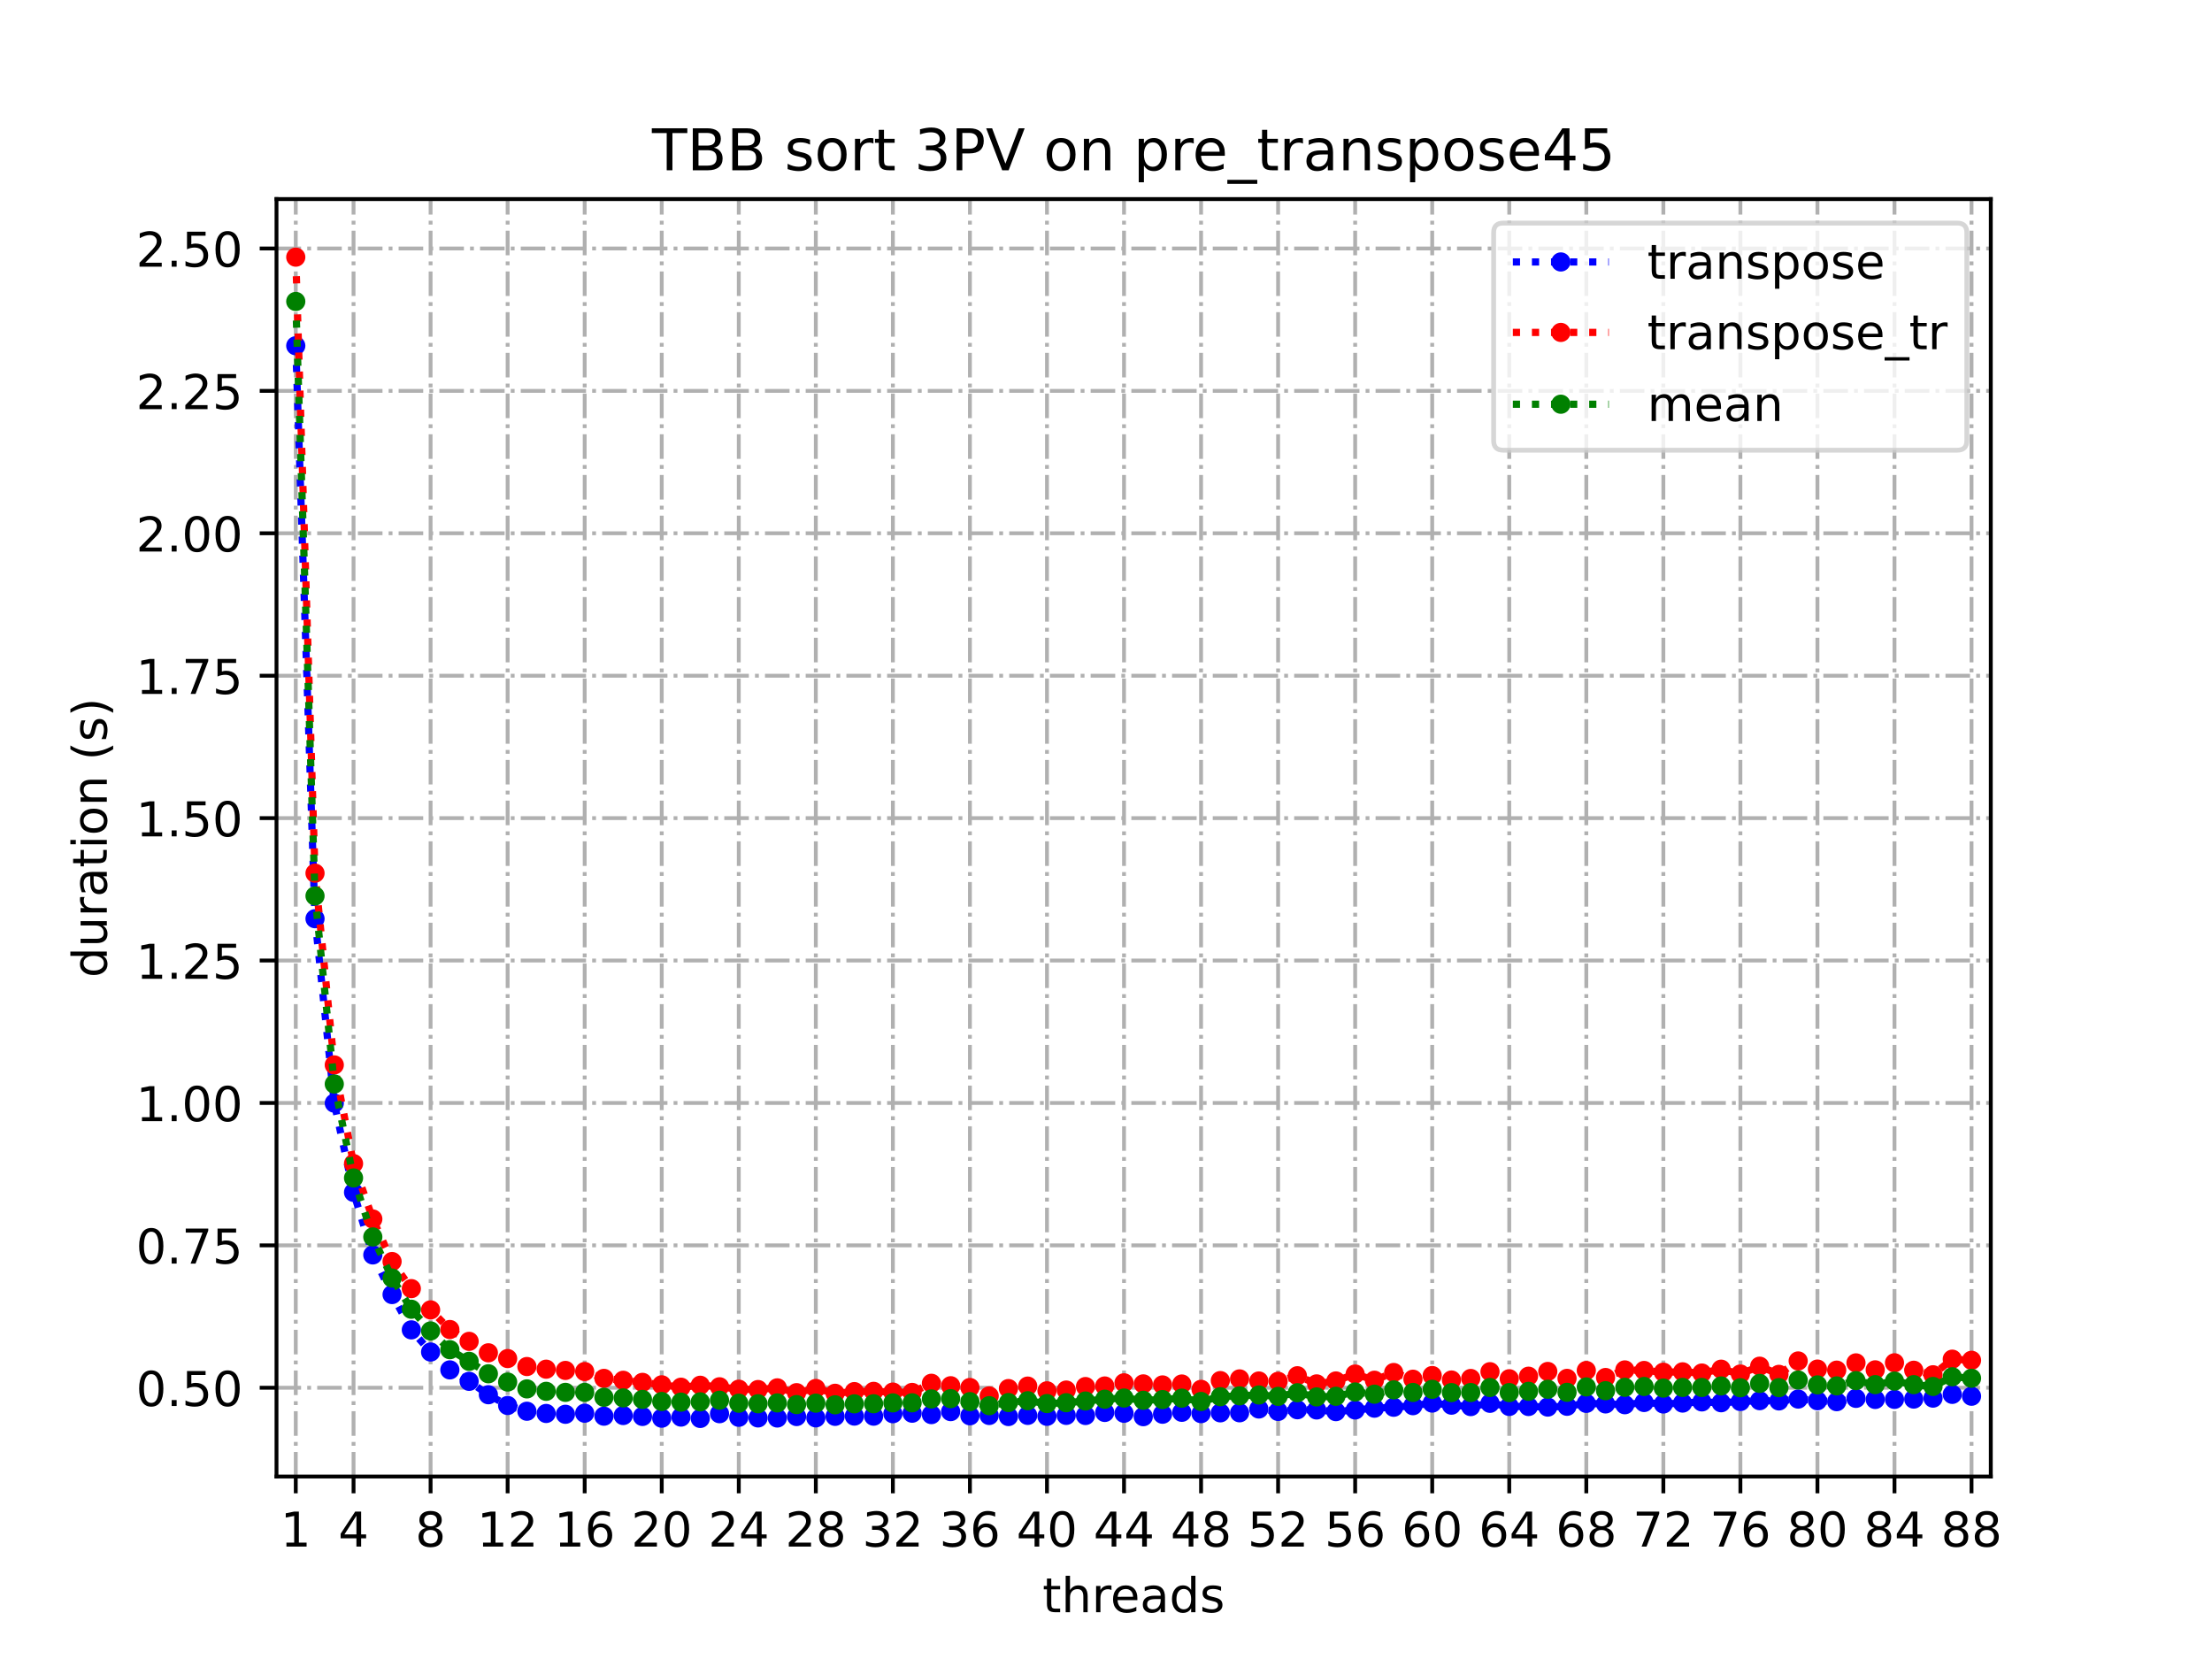 <?xml version="1.0" encoding="utf-8" standalone="no"?>
<!DOCTYPE svg PUBLIC "-//W3C//DTD SVG 1.1//EN"
  "http://www.w3.org/Graphics/SVG/1.1/DTD/svg11.dtd">
<!-- Created with matplotlib (https://matplotlib.org/) -->
<svg height="345.6pt" version="1.1" viewBox="0 0 460.8 345.6" width="460.8pt" xmlns="http://www.w3.org/2000/svg" xmlns:xlink="http://www.w3.org/1999/xlink">
 <defs>
  <style type="text/css">
*{stroke-linecap:butt;stroke-linejoin:round;}
  </style>
 </defs>
 <g id="figure_1">
  <g id="patch_1">
   <path d="M 0 345.6 
L 460.8 345.6 
L 460.8 0 
L 0 0 
z
" style="fill:#ffffff;"/>
  </g>
  <g id="axes_1">
   <g id="patch_2">
    <path d="M 57.6 307.584 
L 414.72 307.584 
L 414.72 41.472 
L 57.6 41.472 
z
" style="fill:#ffffff;"/>
   </g>
   <g id="matplotlib.axis_1">
    <g id="xtick_1">
     <g id="line2d_1">
      <path clip-path="url(#p01fb1930f7)" d="M 61.613 307.584 
L 61.613 41.472 
" style="fill:none;stroke:#b0b0b0;stroke-dasharray:5.12,1.28,0.8,1.28;stroke-dashoffset:0;stroke-width:0.8;"/>
     </g>
     <g id="line2d_2">
      <defs>
       <path d="M 0 0 
L 0 3.5 
" id="mf01146c6cc" style="stroke:#000000;stroke-width:0.8;"/>
      </defs>
      <g>
       <use style="stroke:#000000;stroke-width:0.8;" x="61.613" xlink:href="#mf01146c6cc" y="307.584"/>
      </g>
     </g>
     <g id="text_1">
      <!-- 1 -->
      <defs>
       <path d="M 12.406 8.297 
L 28.516 8.297 
L 28.516 63.922 
L 10.984 60.406 
L 10.984 69.391 
L 28.422 72.906 
L 38.281 72.906 
L 38.281 8.297 
L 54.391 8.297 
L 54.391 0 
L 12.406 0 
z
" id="DejaVuSans-49"/>
      </defs>
      <g transform="translate(58.431 322.182)scale(0.1 -0.1)">
       <use xlink:href="#DejaVuSans-49"/>
      </g>
     </g>
    </g>
    <g id="xtick_2">
     <g id="line2d_3">
      <path clip-path="url(#p01fb1930f7)" d="M 73.65 307.584 
L 73.65 41.472 
" style="fill:none;stroke:#b0b0b0;stroke-dasharray:5.12,1.28,0.8,1.28;stroke-dashoffset:0;stroke-width:0.8;"/>
     </g>
     <g id="line2d_4">
      <g>
       <use style="stroke:#000000;stroke-width:0.8;" x="73.65" xlink:href="#mf01146c6cc" y="307.584"/>
      </g>
     </g>
     <g id="text_2">
      <!-- 4 -->
      <defs>
       <path d="M 37.797 64.312 
L 12.891 25.391 
L 37.797 25.391 
z
M 35.203 72.906 
L 47.609 72.906 
L 47.609 25.391 
L 58.016 25.391 
L 58.016 17.188 
L 47.609 17.188 
L 47.609 0 
L 37.797 0 
L 37.797 17.188 
L 4.891 17.188 
L 4.891 26.703 
z
" id="DejaVuSans-52"/>
      </defs>
      <g transform="translate(70.469 322.182)scale(0.1 -0.1)">
       <use xlink:href="#DejaVuSans-52"/>
      </g>
     </g>
    </g>
    <g id="xtick_3">
     <g id="line2d_5">
      <path clip-path="url(#p01fb1930f7)" d="M 89.701 307.584 
L 89.701 41.472 
" style="fill:none;stroke:#b0b0b0;stroke-dasharray:5.12,1.28,0.8,1.28;stroke-dashoffset:0;stroke-width:0.8;"/>
     </g>
     <g id="line2d_6">
      <g>
       <use style="stroke:#000000;stroke-width:0.8;" x="89.701" xlink:href="#mf01146c6cc" y="307.584"/>
      </g>
     </g>
     <g id="text_3">
      <!-- 8 -->
      <defs>
       <path d="M 31.781 34.625 
Q 24.75 34.625 20.719 30.859 
Q 16.703 27.094 16.703 20.516 
Q 16.703 13.922 20.719 10.156 
Q 24.75 6.391 31.781 6.391 
Q 38.812 6.391 42.859 10.172 
Q 46.922 13.969 46.922 20.516 
Q 46.922 27.094 42.891 30.859 
Q 38.875 34.625 31.781 34.625 
z
M 21.922 38.812 
Q 15.578 40.375 12.031 44.719 
Q 8.5 49.078 8.5 55.328 
Q 8.5 64.062 14.719 69.141 
Q 20.953 74.219 31.781 74.219 
Q 42.672 74.219 48.875 69.141 
Q 55.078 64.062 55.078 55.328 
Q 55.078 49.078 51.531 44.719 
Q 48 40.375 41.703 38.812 
Q 48.828 37.156 52.797 32.312 
Q 56.781 27.484 56.781 20.516 
Q 56.781 9.906 50.312 4.234 
Q 43.844 -1.422 31.781 -1.422 
Q 19.734 -1.422 13.25 4.234 
Q 6.781 9.906 6.781 20.516 
Q 6.781 27.484 10.781 32.312 
Q 14.797 37.156 21.922 38.812 
z
M 18.312 54.391 
Q 18.312 48.734 21.844 45.562 
Q 25.391 42.391 31.781 42.391 
Q 38.141 42.391 41.719 45.562 
Q 45.312 48.734 45.312 54.391 
Q 45.312 60.062 41.719 63.234 
Q 38.141 66.406 31.781 66.406 
Q 25.391 66.406 21.844 63.234 
Q 18.312 60.062 18.312 54.391 
z
" id="DejaVuSans-56"/>
      </defs>
      <g transform="translate(86.519 322.182)scale(0.1 -0.1)">
       <use xlink:href="#DejaVuSans-56"/>
      </g>
     </g>
    </g>
    <g id="xtick_4">
     <g id="line2d_7">
      <path clip-path="url(#p01fb1930f7)" d="M 105.751 307.584 
L 105.751 41.472 
" style="fill:none;stroke:#b0b0b0;stroke-dasharray:5.12,1.28,0.8,1.28;stroke-dashoffset:0;stroke-width:0.8;"/>
     </g>
     <g id="line2d_8">
      <g>
       <use style="stroke:#000000;stroke-width:0.8;" x="105.751" xlink:href="#mf01146c6cc" y="307.584"/>
      </g>
     </g>
     <g id="text_4">
      <!-- 12 -->
      <defs>
       <path d="M 19.188 8.297 
L 53.609 8.297 
L 53.609 0 
L 7.328 0 
L 7.328 8.297 
Q 12.938 14.109 22.625 23.891 
Q 32.328 33.688 34.812 36.531 
Q 39.547 41.844 41.422 45.531 
Q 43.312 49.219 43.312 52.781 
Q 43.312 58.594 39.234 62.25 
Q 35.156 65.922 28.609 65.922 
Q 23.969 65.922 18.812 64.312 
Q 13.672 62.703 7.812 59.422 
L 7.812 69.391 
Q 13.766 71.781 18.938 73 
Q 24.125 74.219 28.422 74.219 
Q 39.75 74.219 46.484 68.547 
Q 53.219 62.891 53.219 53.422 
Q 53.219 48.922 51.531 44.891 
Q 49.859 40.875 45.406 35.406 
Q 44.188 33.984 37.641 27.219 
Q 31.109 20.453 19.188 8.297 
z
" id="DejaVuSans-50"/>
      </defs>
      <g transform="translate(99.389 322.182)scale(0.1 -0.1)">
       <use xlink:href="#DejaVuSans-49"/>
       <use x="63.623" xlink:href="#DejaVuSans-50"/>
      </g>
     </g>
    </g>
    <g id="xtick_5">
     <g id="line2d_9">
      <path clip-path="url(#p01fb1930f7)" d="M 121.801 307.584 
L 121.801 41.472 
" style="fill:none;stroke:#b0b0b0;stroke-dasharray:5.12,1.28,0.8,1.28;stroke-dashoffset:0;stroke-width:0.8;"/>
     </g>
     <g id="line2d_10">
      <g>
       <use style="stroke:#000000;stroke-width:0.8;" x="121.801" xlink:href="#mf01146c6cc" y="307.584"/>
      </g>
     </g>
     <g id="text_5">
      <!-- 16 -->
      <defs>
       <path d="M 33.016 40.375 
Q 26.375 40.375 22.484 35.828 
Q 18.609 31.297 18.609 23.391 
Q 18.609 15.531 22.484 10.953 
Q 26.375 6.391 33.016 6.391 
Q 39.656 6.391 43.531 10.953 
Q 47.406 15.531 47.406 23.391 
Q 47.406 31.297 43.531 35.828 
Q 39.656 40.375 33.016 40.375 
z
M 52.594 71.297 
L 52.594 62.312 
Q 48.875 64.062 45.094 64.984 
Q 41.312 65.922 37.594 65.922 
Q 27.828 65.922 22.672 59.328 
Q 17.531 52.734 16.797 39.406 
Q 19.672 43.656 24.016 45.922 
Q 28.375 48.188 33.594 48.188 
Q 44.578 48.188 50.953 41.516 
Q 57.328 34.859 57.328 23.391 
Q 57.328 12.156 50.688 5.359 
Q 44.047 -1.422 33.016 -1.422 
Q 20.359 -1.422 13.672 8.266 
Q 6.984 17.969 6.984 36.375 
Q 6.984 53.656 15.188 63.938 
Q 23.391 74.219 37.203 74.219 
Q 40.922 74.219 44.703 73.484 
Q 48.484 72.75 52.594 71.297 
z
" id="DejaVuSans-54"/>
      </defs>
      <g transform="translate(115.439 322.182)scale(0.1 -0.1)">
       <use xlink:href="#DejaVuSans-49"/>
       <use x="63.623" xlink:href="#DejaVuSans-54"/>
      </g>
     </g>
    </g>
    <g id="xtick_6">
     <g id="line2d_11">
      <path clip-path="url(#p01fb1930f7)" d="M 137.852 307.584 
L 137.852 41.472 
" style="fill:none;stroke:#b0b0b0;stroke-dasharray:5.12,1.28,0.8,1.28;stroke-dashoffset:0;stroke-width:0.8;"/>
     </g>
     <g id="line2d_12">
      <g>
       <use style="stroke:#000000;stroke-width:0.8;" x="137.852" xlink:href="#mf01146c6cc" y="307.584"/>
      </g>
     </g>
     <g id="text_6">
      <!-- 20 -->
      <defs>
       <path d="M 31.781 66.406 
Q 24.172 66.406 20.328 58.906 
Q 16.5 51.422 16.5 36.375 
Q 16.5 21.391 20.328 13.891 
Q 24.172 6.391 31.781 6.391 
Q 39.453 6.391 43.281 13.891 
Q 47.125 21.391 47.125 36.375 
Q 47.125 51.422 43.281 58.906 
Q 39.453 66.406 31.781 66.406 
z
M 31.781 74.219 
Q 44.047 74.219 50.516 64.516 
Q 56.984 54.828 56.984 36.375 
Q 56.984 17.969 50.516 8.266 
Q 44.047 -1.422 31.781 -1.422 
Q 19.531 -1.422 13.062 8.266 
Q 6.594 17.969 6.594 36.375 
Q 6.594 54.828 13.062 64.516 
Q 19.531 74.219 31.781 74.219 
z
" id="DejaVuSans-48"/>
      </defs>
      <g transform="translate(131.489 322.182)scale(0.1 -0.1)">
       <use xlink:href="#DejaVuSans-50"/>
       <use x="63.623" xlink:href="#DejaVuSans-48"/>
      </g>
     </g>
    </g>
    <g id="xtick_7">
     <g id="line2d_13">
      <path clip-path="url(#p01fb1930f7)" d="M 153.902 307.584 
L 153.902 41.472 
" style="fill:none;stroke:#b0b0b0;stroke-dasharray:5.12,1.28,0.8,1.28;stroke-dashoffset:0;stroke-width:0.8;"/>
     </g>
     <g id="line2d_14">
      <g>
       <use style="stroke:#000000;stroke-width:0.8;" x="153.902" xlink:href="#mf01146c6cc" y="307.584"/>
      </g>
     </g>
     <g id="text_7">
      <!-- 24 -->
      <g transform="translate(147.54 322.182)scale(0.1 -0.1)">
       <use xlink:href="#DejaVuSans-50"/>
       <use x="63.623" xlink:href="#DejaVuSans-52"/>
      </g>
     </g>
    </g>
    <g id="xtick_8">
     <g id="line2d_15">
      <path clip-path="url(#p01fb1930f7)" d="M 169.952 307.584 
L 169.952 41.472 
" style="fill:none;stroke:#b0b0b0;stroke-dasharray:5.12,1.28,0.8,1.28;stroke-dashoffset:0;stroke-width:0.8;"/>
     </g>
     <g id="line2d_16">
      <g>
       <use style="stroke:#000000;stroke-width:0.8;" x="169.952" xlink:href="#mf01146c6cc" y="307.584"/>
      </g>
     </g>
     <g id="text_8">
      <!-- 28 -->
      <g transform="translate(163.59 322.182)scale(0.1 -0.1)">
       <use xlink:href="#DejaVuSans-50"/>
       <use x="63.623" xlink:href="#DejaVuSans-56"/>
      </g>
     </g>
    </g>
    <g id="xtick_9">
     <g id="line2d_17">
      <path clip-path="url(#p01fb1930f7)" d="M 186.003 307.584 
L 186.003 41.472 
" style="fill:none;stroke:#b0b0b0;stroke-dasharray:5.12,1.28,0.8,1.28;stroke-dashoffset:0;stroke-width:0.8;"/>
     </g>
     <g id="line2d_18">
      <g>
       <use style="stroke:#000000;stroke-width:0.8;" x="186.003" xlink:href="#mf01146c6cc" y="307.584"/>
      </g>
     </g>
     <g id="text_9">
      <!-- 32 -->
      <defs>
       <path d="M 40.578 39.312 
Q 47.656 37.797 51.625 33 
Q 55.609 28.219 55.609 21.188 
Q 55.609 10.406 48.188 4.484 
Q 40.766 -1.422 27.094 -1.422 
Q 22.516 -1.422 17.656 -0.516 
Q 12.797 0.391 7.625 2.203 
L 7.625 11.719 
Q 11.719 9.328 16.594 8.109 
Q 21.484 6.891 26.812 6.891 
Q 36.078 6.891 40.938 10.547 
Q 45.797 14.203 45.797 21.188 
Q 45.797 27.641 41.281 31.266 
Q 36.766 34.906 28.719 34.906 
L 20.219 34.906 
L 20.219 43.016 
L 29.109 43.016 
Q 36.375 43.016 40.234 45.922 
Q 44.094 48.828 44.094 54.297 
Q 44.094 59.906 40.109 62.906 
Q 36.141 65.922 28.719 65.922 
Q 24.656 65.922 20.016 65.031 
Q 15.375 64.156 9.812 62.312 
L 9.812 71.094 
Q 15.438 72.656 20.344 73.438 
Q 25.25 74.219 29.594 74.219 
Q 40.828 74.219 47.359 69.109 
Q 53.906 64.016 53.906 55.328 
Q 53.906 49.266 50.438 45.094 
Q 46.969 40.922 40.578 39.312 
z
" id="DejaVuSans-51"/>
      </defs>
      <g transform="translate(179.64 322.182)scale(0.1 -0.1)">
       <use xlink:href="#DejaVuSans-51"/>
       <use x="63.623" xlink:href="#DejaVuSans-50"/>
      </g>
     </g>
    </g>
    <g id="xtick_10">
     <g id="line2d_19">
      <path clip-path="url(#p01fb1930f7)" d="M 202.053 307.584 
L 202.053 41.472 
" style="fill:none;stroke:#b0b0b0;stroke-dasharray:5.12,1.28,0.8,1.28;stroke-dashoffset:0;stroke-width:0.8;"/>
     </g>
     <g id="line2d_20">
      <g>
       <use style="stroke:#000000;stroke-width:0.8;" x="202.053" xlink:href="#mf01146c6cc" y="307.584"/>
      </g>
     </g>
     <g id="text_10">
      <!-- 36 -->
      <g transform="translate(195.691 322.182)scale(0.1 -0.1)">
       <use xlink:href="#DejaVuSans-51"/>
       <use x="63.623" xlink:href="#DejaVuSans-54"/>
      </g>
     </g>
    </g>
    <g id="xtick_11">
     <g id="line2d_21">
      <path clip-path="url(#p01fb1930f7)" d="M 218.103 307.584 
L 218.103 41.472 
" style="fill:none;stroke:#b0b0b0;stroke-dasharray:5.12,1.28,0.8,1.28;stroke-dashoffset:0;stroke-width:0.8;"/>
     </g>
     <g id="line2d_22">
      <g>
       <use style="stroke:#000000;stroke-width:0.8;" x="218.103" xlink:href="#mf01146c6cc" y="307.584"/>
      </g>
     </g>
     <g id="text_11">
      <!-- 40 -->
      <g transform="translate(211.741 322.182)scale(0.1 -0.1)">
       <use xlink:href="#DejaVuSans-52"/>
       <use x="63.623" xlink:href="#DejaVuSans-48"/>
      </g>
     </g>
    </g>
    <g id="xtick_12">
     <g id="line2d_23">
      <path clip-path="url(#p01fb1930f7)" d="M 234.154 307.584 
L 234.154 41.472 
" style="fill:none;stroke:#b0b0b0;stroke-dasharray:5.12,1.28,0.8,1.28;stroke-dashoffset:0;stroke-width:0.8;"/>
     </g>
     <g id="line2d_24">
      <g>
       <use style="stroke:#000000;stroke-width:0.8;" x="234.154" xlink:href="#mf01146c6cc" y="307.584"/>
      </g>
     </g>
     <g id="text_12">
      <!-- 44 -->
      <g transform="translate(227.791 322.182)scale(0.1 -0.1)">
       <use xlink:href="#DejaVuSans-52"/>
       <use x="63.623" xlink:href="#DejaVuSans-52"/>
      </g>
     </g>
    </g>
    <g id="xtick_13">
     <g id="line2d_25">
      <path clip-path="url(#p01fb1930f7)" d="M 250.204 307.584 
L 250.204 41.472 
" style="fill:none;stroke:#b0b0b0;stroke-dasharray:5.12,1.28,0.8,1.28;stroke-dashoffset:0;stroke-width:0.8;"/>
     </g>
     <g id="line2d_26">
      <g>
       <use style="stroke:#000000;stroke-width:0.8;" x="250.204" xlink:href="#mf01146c6cc" y="307.584"/>
      </g>
     </g>
     <g id="text_13">
      <!-- 48 -->
      <g transform="translate(243.842 322.182)scale(0.1 -0.1)">
       <use xlink:href="#DejaVuSans-52"/>
       <use x="63.623" xlink:href="#DejaVuSans-56"/>
      </g>
     </g>
    </g>
    <g id="xtick_14">
     <g id="line2d_27">
      <path clip-path="url(#p01fb1930f7)" d="M 266.254 307.584 
L 266.254 41.472 
" style="fill:none;stroke:#b0b0b0;stroke-dasharray:5.12,1.28,0.8,1.28;stroke-dashoffset:0;stroke-width:0.8;"/>
     </g>
     <g id="line2d_28">
      <g>
       <use style="stroke:#000000;stroke-width:0.8;" x="266.254" xlink:href="#mf01146c6cc" y="307.584"/>
      </g>
     </g>
     <g id="text_14">
      <!-- 52 -->
      <defs>
       <path d="M 10.797 72.906 
L 49.516 72.906 
L 49.516 64.594 
L 19.828 64.594 
L 19.828 46.734 
Q 21.969 47.469 24.109 47.828 
Q 26.266 48.188 28.422 48.188 
Q 40.625 48.188 47.75 41.5 
Q 54.891 34.812 54.891 23.391 
Q 54.891 11.625 47.562 5.094 
Q 40.234 -1.422 26.906 -1.422 
Q 22.312 -1.422 17.547 -0.641 
Q 12.797 0.141 7.719 1.703 
L 7.719 11.625 
Q 12.109 9.234 16.797 8.062 
Q 21.484 6.891 26.703 6.891 
Q 35.156 6.891 40.078 11.328 
Q 45.016 15.766 45.016 23.391 
Q 45.016 31 40.078 35.438 
Q 35.156 39.891 26.703 39.891 
Q 22.75 39.891 18.812 39.016 
Q 14.891 38.141 10.797 36.281 
z
" id="DejaVuSans-53"/>
      </defs>
      <g transform="translate(259.892 322.182)scale(0.1 -0.1)">
       <use xlink:href="#DejaVuSans-53"/>
       <use x="63.623" xlink:href="#DejaVuSans-50"/>
      </g>
     </g>
    </g>
    <g id="xtick_15">
     <g id="line2d_29">
      <path clip-path="url(#p01fb1930f7)" d="M 282.305 307.584 
L 282.305 41.472 
" style="fill:none;stroke:#b0b0b0;stroke-dasharray:5.12,1.28,0.8,1.28;stroke-dashoffset:0;stroke-width:0.8;"/>
     </g>
     <g id="line2d_30">
      <g>
       <use style="stroke:#000000;stroke-width:0.8;" x="282.305" xlink:href="#mf01146c6cc" y="307.584"/>
      </g>
     </g>
     <g id="text_15">
      <!-- 56 -->
      <g transform="translate(275.942 322.182)scale(0.1 -0.1)">
       <use xlink:href="#DejaVuSans-53"/>
       <use x="63.623" xlink:href="#DejaVuSans-54"/>
      </g>
     </g>
    </g>
    <g id="xtick_16">
     <g id="line2d_31">
      <path clip-path="url(#p01fb1930f7)" d="M 298.355 307.584 
L 298.355 41.472 
" style="fill:none;stroke:#b0b0b0;stroke-dasharray:5.12,1.28,0.8,1.28;stroke-dashoffset:0;stroke-width:0.8;"/>
     </g>
     <g id="line2d_32">
      <g>
       <use style="stroke:#000000;stroke-width:0.8;" x="298.355" xlink:href="#mf01146c6cc" y="307.584"/>
      </g>
     </g>
     <g id="text_16">
      <!-- 60 -->
      <g transform="translate(291.993 322.182)scale(0.1 -0.1)">
       <use xlink:href="#DejaVuSans-54"/>
       <use x="63.623" xlink:href="#DejaVuSans-48"/>
      </g>
     </g>
    </g>
    <g id="xtick_17">
     <g id="line2d_33">
      <path clip-path="url(#p01fb1930f7)" d="M 314.405 307.584 
L 314.405 41.472 
" style="fill:none;stroke:#b0b0b0;stroke-dasharray:5.12,1.28,0.8,1.28;stroke-dashoffset:0;stroke-width:0.8;"/>
     </g>
     <g id="line2d_34">
      <g>
       <use style="stroke:#000000;stroke-width:0.8;" x="314.405" xlink:href="#mf01146c6cc" y="307.584"/>
      </g>
     </g>
     <g id="text_17">
      <!-- 64 -->
      <g transform="translate(308.043 322.182)scale(0.1 -0.1)">
       <use xlink:href="#DejaVuSans-54"/>
       <use x="63.623" xlink:href="#DejaVuSans-52"/>
      </g>
     </g>
    </g>
    <g id="xtick_18">
     <g id="line2d_35">
      <path clip-path="url(#p01fb1930f7)" d="M 330.456 307.584 
L 330.456 41.472 
" style="fill:none;stroke:#b0b0b0;stroke-dasharray:5.12,1.28,0.8,1.28;stroke-dashoffset:0;stroke-width:0.8;"/>
     </g>
     <g id="line2d_36">
      <g>
       <use style="stroke:#000000;stroke-width:0.8;" x="330.456" xlink:href="#mf01146c6cc" y="307.584"/>
      </g>
     </g>
     <g id="text_18">
      <!-- 68 -->
      <g transform="translate(324.093 322.182)scale(0.1 -0.1)">
       <use xlink:href="#DejaVuSans-54"/>
       <use x="63.623" xlink:href="#DejaVuSans-56"/>
      </g>
     </g>
    </g>
    <g id="xtick_19">
     <g id="line2d_37">
      <path clip-path="url(#p01fb1930f7)" d="M 346.506 307.584 
L 346.506 41.472 
" style="fill:none;stroke:#b0b0b0;stroke-dasharray:5.12,1.28,0.8,1.28;stroke-dashoffset:0;stroke-width:0.8;"/>
     </g>
     <g id="line2d_38">
      <g>
       <use style="stroke:#000000;stroke-width:0.8;" x="346.506" xlink:href="#mf01146c6cc" y="307.584"/>
      </g>
     </g>
     <g id="text_19">
      <!-- 72 -->
      <defs>
       <path d="M 8.203 72.906 
L 55.078 72.906 
L 55.078 68.703 
L 28.609 0 
L 18.312 0 
L 43.219 64.594 
L 8.203 64.594 
z
" id="DejaVuSans-55"/>
      </defs>
      <g transform="translate(340.144 322.182)scale(0.1 -0.1)">
       <use xlink:href="#DejaVuSans-55"/>
       <use x="63.623" xlink:href="#DejaVuSans-50"/>
      </g>
     </g>
    </g>
    <g id="xtick_20">
     <g id="line2d_39">
      <path clip-path="url(#p01fb1930f7)" d="M 362.556 307.584 
L 362.556 41.472 
" style="fill:none;stroke:#b0b0b0;stroke-dasharray:5.12,1.28,0.8,1.28;stroke-dashoffset:0;stroke-width:0.8;"/>
     </g>
     <g id="line2d_40">
      <g>
       <use style="stroke:#000000;stroke-width:0.8;" x="362.556" xlink:href="#mf01146c6cc" y="307.584"/>
      </g>
     </g>
     <g id="text_20">
      <!-- 76 -->
      <g transform="translate(356.194 322.182)scale(0.1 -0.1)">
       <use xlink:href="#DejaVuSans-55"/>
       <use x="63.623" xlink:href="#DejaVuSans-54"/>
      </g>
     </g>
    </g>
    <g id="xtick_21">
     <g id="line2d_41">
      <path clip-path="url(#p01fb1930f7)" d="M 378.607 307.584 
L 378.607 41.472 
" style="fill:none;stroke:#b0b0b0;stroke-dasharray:5.12,1.28,0.8,1.28;stroke-dashoffset:0;stroke-width:0.8;"/>
     </g>
     <g id="line2d_42">
      <g>
       <use style="stroke:#000000;stroke-width:0.8;" x="378.607" xlink:href="#mf01146c6cc" y="307.584"/>
      </g>
     </g>
     <g id="text_21">
      <!-- 80 -->
      <g transform="translate(372.244 322.182)scale(0.1 -0.1)">
       <use xlink:href="#DejaVuSans-56"/>
       <use x="63.623" xlink:href="#DejaVuSans-48"/>
      </g>
     </g>
    </g>
    <g id="xtick_22">
     <g id="line2d_43">
      <path clip-path="url(#p01fb1930f7)" d="M 394.657 307.584 
L 394.657 41.472 
" style="fill:none;stroke:#b0b0b0;stroke-dasharray:5.12,1.28,0.8,1.28;stroke-dashoffset:0;stroke-width:0.8;"/>
     </g>
     <g id="line2d_44">
      <g>
       <use style="stroke:#000000;stroke-width:0.8;" x="394.657" xlink:href="#mf01146c6cc" y="307.584"/>
      </g>
     </g>
     <g id="text_22">
      <!-- 84 -->
      <g transform="translate(388.295 322.182)scale(0.1 -0.1)">
       <use xlink:href="#DejaVuSans-56"/>
       <use x="63.623" xlink:href="#DejaVuSans-52"/>
      </g>
     </g>
    </g>
    <g id="xtick_23">
     <g id="line2d_45">
      <path clip-path="url(#p01fb1930f7)" d="M 410.707 307.584 
L 410.707 41.472 
" style="fill:none;stroke:#b0b0b0;stroke-dasharray:5.12,1.28,0.8,1.28;stroke-dashoffset:0;stroke-width:0.8;"/>
     </g>
     <g id="line2d_46">
      <g>
       <use style="stroke:#000000;stroke-width:0.8;" x="410.707" xlink:href="#mf01146c6cc" y="307.584"/>
      </g>
     </g>
     <g id="text_23">
      <!-- 88 -->
      <g transform="translate(404.345 322.182)scale(0.1 -0.1)">
       <use xlink:href="#DejaVuSans-56"/>
       <use x="63.623" xlink:href="#DejaVuSans-56"/>
      </g>
     </g>
    </g>
    <g id="text_24">
     <!-- threads -->
     <defs>
      <path d="M 18.312 70.219 
L 18.312 54.688 
L 36.812 54.688 
L 36.812 47.703 
L 18.312 47.703 
L 18.312 18.016 
Q 18.312 11.328 20.141 9.422 
Q 21.969 7.516 27.594 7.516 
L 36.812 7.516 
L 36.812 0 
L 27.594 0 
Q 17.188 0 13.234 3.875 
Q 9.281 7.766 9.281 18.016 
L 9.281 47.703 
L 2.688 47.703 
L 2.688 54.688 
L 9.281 54.688 
L 9.281 70.219 
z
" id="DejaVuSans-116"/>
      <path d="M 54.891 33.016 
L 54.891 0 
L 45.906 0 
L 45.906 32.719 
Q 45.906 40.484 42.875 44.328 
Q 39.844 48.188 33.797 48.188 
Q 26.516 48.188 22.312 43.547 
Q 18.109 38.922 18.109 30.906 
L 18.109 0 
L 9.078 0 
L 9.078 75.984 
L 18.109 75.984 
L 18.109 46.188 
Q 21.344 51.125 25.703 53.562 
Q 30.078 56 35.797 56 
Q 45.219 56 50.047 50.172 
Q 54.891 44.344 54.891 33.016 
z
" id="DejaVuSans-104"/>
      <path d="M 41.109 46.297 
Q 39.594 47.172 37.812 47.578 
Q 36.031 48 33.891 48 
Q 26.266 48 22.188 43.047 
Q 18.109 38.094 18.109 28.812 
L 18.109 0 
L 9.078 0 
L 9.078 54.688 
L 18.109 54.688 
L 18.109 46.188 
Q 20.953 51.172 25.484 53.578 
Q 30.031 56 36.531 56 
Q 37.453 56 38.578 55.875 
Q 39.703 55.766 41.062 55.516 
z
" id="DejaVuSans-114"/>
      <path d="M 56.203 29.594 
L 56.203 25.203 
L 14.891 25.203 
Q 15.484 15.922 20.484 11.062 
Q 25.484 6.203 34.422 6.203 
Q 39.594 6.203 44.453 7.469 
Q 49.312 8.734 54.109 11.281 
L 54.109 2.781 
Q 49.266 0.734 44.188 -0.344 
Q 39.109 -1.422 33.891 -1.422 
Q 20.797 -1.422 13.156 6.188 
Q 5.516 13.812 5.516 26.812 
Q 5.516 40.234 12.766 48.109 
Q 20.016 56 32.328 56 
Q 43.359 56 49.781 48.891 
Q 56.203 41.797 56.203 29.594 
z
M 47.219 32.234 
Q 47.125 39.594 43.094 43.984 
Q 39.062 48.391 32.422 48.391 
Q 24.906 48.391 20.391 44.141 
Q 15.875 39.891 15.188 32.172 
z
" id="DejaVuSans-101"/>
      <path d="M 34.281 27.484 
Q 23.391 27.484 19.188 25 
Q 14.984 22.516 14.984 16.5 
Q 14.984 11.719 18.141 8.906 
Q 21.297 6.109 26.703 6.109 
Q 34.188 6.109 38.703 11.406 
Q 43.219 16.703 43.219 25.484 
L 43.219 27.484 
z
M 52.203 31.203 
L 52.203 0 
L 43.219 0 
L 43.219 8.297 
Q 40.141 3.328 35.547 0.953 
Q 30.953 -1.422 24.312 -1.422 
Q 15.922 -1.422 10.953 3.297 
Q 6 8.016 6 15.922 
Q 6 25.141 12.172 29.828 
Q 18.359 34.516 30.609 34.516 
L 43.219 34.516 
L 43.219 35.406 
Q 43.219 41.609 39.141 45 
Q 35.062 48.391 27.688 48.391 
Q 23 48.391 18.547 47.266 
Q 14.109 46.141 10.016 43.891 
L 10.016 52.203 
Q 14.938 54.109 19.578 55.047 
Q 24.219 56 28.609 56 
Q 40.484 56 46.344 49.844 
Q 52.203 43.703 52.203 31.203 
z
" id="DejaVuSans-97"/>
      <path d="M 45.406 46.391 
L 45.406 75.984 
L 54.391 75.984 
L 54.391 0 
L 45.406 0 
L 45.406 8.203 
Q 42.578 3.328 38.25 0.953 
Q 33.938 -1.422 27.875 -1.422 
Q 17.969 -1.422 11.734 6.484 
Q 5.516 14.406 5.516 27.297 
Q 5.516 40.188 11.734 48.094 
Q 17.969 56 27.875 56 
Q 33.938 56 38.25 53.625 
Q 42.578 51.266 45.406 46.391 
z
M 14.797 27.297 
Q 14.797 17.391 18.875 11.75 
Q 22.953 6.109 30.078 6.109 
Q 37.203 6.109 41.297 11.75 
Q 45.406 17.391 45.406 27.297 
Q 45.406 37.203 41.297 42.844 
Q 37.203 48.484 30.078 48.484 
Q 22.953 48.484 18.875 42.844 
Q 14.797 37.203 14.797 27.297 
z
" id="DejaVuSans-100"/>
      <path d="M 44.281 53.078 
L 44.281 44.578 
Q 40.484 46.531 36.375 47.5 
Q 32.281 48.484 27.875 48.484 
Q 21.188 48.484 17.844 46.438 
Q 14.5 44.391 14.5 40.281 
Q 14.5 37.156 16.891 35.375 
Q 19.281 33.594 26.516 31.984 
L 29.594 31.297 
Q 39.156 29.25 43.188 25.516 
Q 47.219 21.781 47.219 15.094 
Q 47.219 7.469 41.188 3.016 
Q 35.156 -1.422 24.609 -1.422 
Q 20.219 -1.422 15.453 -0.562 
Q 10.688 0.297 5.422 2 
L 5.422 11.281 
Q 10.406 8.688 15.234 7.391 
Q 20.062 6.109 24.812 6.109 
Q 31.156 6.109 34.562 8.281 
Q 37.984 10.453 37.984 14.406 
Q 37.984 18.062 35.516 20.016 
Q 33.062 21.969 24.703 23.781 
L 21.578 24.516 
Q 13.234 26.266 9.516 29.906 
Q 5.812 33.547 5.812 39.891 
Q 5.812 47.609 11.281 51.797 
Q 16.75 56 26.812 56 
Q 31.781 56 36.172 55.266 
Q 40.578 54.547 44.281 53.078 
z
" id="DejaVuSans-115"/>
     </defs>
     <g transform="translate(217.169 335.861)scale(0.1 -0.1)">
      <use xlink:href="#DejaVuSans-116"/>
      <use x="39.209" xlink:href="#DejaVuSans-104"/>
      <use x="102.588" xlink:href="#DejaVuSans-114"/>
      <use x="141.451" xlink:href="#DejaVuSans-101"/>
      <use x="202.975" xlink:href="#DejaVuSans-97"/>
      <use x="264.254" xlink:href="#DejaVuSans-100"/>
      <use x="327.73" xlink:href="#DejaVuSans-115"/>
     </g>
    </g>
   </g>
   <g id="matplotlib.axis_2">
    <g id="ytick_1">
     <g id="line2d_47">
      <path clip-path="url(#p01fb1930f7)" d="M 57.6 289.096 
L 414.72 289.096 
" style="fill:none;stroke:#b0b0b0;stroke-dasharray:5.12,1.28,0.8,1.28;stroke-dashoffset:0;stroke-width:0.8;"/>
     </g>
     <g id="line2d_48">
      <defs>
       <path d="M 0 0 
L -3.5 0 
" id="m2d4cbd809e" style="stroke:#000000;stroke-width:0.8;"/>
      </defs>
      <g>
       <use style="stroke:#000000;stroke-width:0.8;" x="57.6" xlink:href="#m2d4cbd809e" y="289.096"/>
      </g>
     </g>
     <g id="text_25">
      <!-- 0.50 -->
      <defs>
       <path d="M 10.688 12.406 
L 21 12.406 
L 21 0 
L 10.688 0 
z
" id="DejaVuSans-46"/>
      </defs>
      <g transform="translate(28.334 292.895)scale(0.1 -0.1)">
       <use xlink:href="#DejaVuSans-48"/>
       <use x="63.623" xlink:href="#DejaVuSans-46"/>
       <use x="95.41" xlink:href="#DejaVuSans-53"/>
       <use x="159.033" xlink:href="#DejaVuSans-48"/>
      </g>
     </g>
    </g>
    <g id="ytick_2">
     <g id="line2d_49">
      <path clip-path="url(#p01fb1930f7)" d="M 57.6 259.429 
L 414.72 259.429 
" style="fill:none;stroke:#b0b0b0;stroke-dasharray:5.12,1.28,0.8,1.28;stroke-dashoffset:0;stroke-width:0.8;"/>
     </g>
     <g id="line2d_50">
      <g>
       <use style="stroke:#000000;stroke-width:0.8;" x="57.6" xlink:href="#m2d4cbd809e" y="259.429"/>
      </g>
     </g>
     <g id="text_26">
      <!-- 0.75 -->
      <g transform="translate(28.334 263.228)scale(0.1 -0.1)">
       <use xlink:href="#DejaVuSans-48"/>
       <use x="63.623" xlink:href="#DejaVuSans-46"/>
       <use x="95.41" xlink:href="#DejaVuSans-55"/>
       <use x="159.033" xlink:href="#DejaVuSans-53"/>
      </g>
     </g>
    </g>
    <g id="ytick_3">
     <g id="line2d_51">
      <path clip-path="url(#p01fb1930f7)" d="M 57.6 229.762 
L 414.72 229.762 
" style="fill:none;stroke:#b0b0b0;stroke-dasharray:5.12,1.28,0.8,1.28;stroke-dashoffset:0;stroke-width:0.8;"/>
     </g>
     <g id="line2d_52">
      <g>
       <use style="stroke:#000000;stroke-width:0.8;" x="57.6" xlink:href="#m2d4cbd809e" y="229.762"/>
      </g>
     </g>
     <g id="text_27">
      <!-- 1.00 -->
      <g transform="translate(28.334 233.561)scale(0.1 -0.1)">
       <use xlink:href="#DejaVuSans-49"/>
       <use x="63.623" xlink:href="#DejaVuSans-46"/>
       <use x="95.41" xlink:href="#DejaVuSans-48"/>
       <use x="159.033" xlink:href="#DejaVuSans-48"/>
      </g>
     </g>
    </g>
    <g id="ytick_4">
     <g id="line2d_53">
      <path clip-path="url(#p01fb1930f7)" d="M 57.6 200.095 
L 414.72 200.095 
" style="fill:none;stroke:#b0b0b0;stroke-dasharray:5.12,1.28,0.8,1.28;stroke-dashoffset:0;stroke-width:0.8;"/>
     </g>
     <g id="line2d_54">
      <g>
       <use style="stroke:#000000;stroke-width:0.8;" x="57.6" xlink:href="#m2d4cbd809e" y="200.095"/>
      </g>
     </g>
     <g id="text_28">
      <!-- 1.25 -->
      <g transform="translate(28.334 203.894)scale(0.1 -0.1)">
       <use xlink:href="#DejaVuSans-49"/>
       <use x="63.623" xlink:href="#DejaVuSans-46"/>
       <use x="95.41" xlink:href="#DejaVuSans-50"/>
       <use x="159.033" xlink:href="#DejaVuSans-53"/>
      </g>
     </g>
    </g>
    <g id="ytick_5">
     <g id="line2d_55">
      <path clip-path="url(#p01fb1930f7)" d="M 57.6 170.428 
L 414.72 170.428 
" style="fill:none;stroke:#b0b0b0;stroke-dasharray:5.12,1.28,0.8,1.28;stroke-dashoffset:0;stroke-width:0.8;"/>
     </g>
     <g id="line2d_56">
      <g>
       <use style="stroke:#000000;stroke-width:0.8;" x="57.6" xlink:href="#m2d4cbd809e" y="170.428"/>
      </g>
     </g>
     <g id="text_29">
      <!-- 1.50 -->
      <g transform="translate(28.334 174.227)scale(0.1 -0.1)">
       <use xlink:href="#DejaVuSans-49"/>
       <use x="63.623" xlink:href="#DejaVuSans-46"/>
       <use x="95.41" xlink:href="#DejaVuSans-53"/>
       <use x="159.033" xlink:href="#DejaVuSans-48"/>
      </g>
     </g>
    </g>
    <g id="ytick_6">
     <g id="line2d_57">
      <path clip-path="url(#p01fb1930f7)" d="M 57.6 140.761 
L 414.72 140.761 
" style="fill:none;stroke:#b0b0b0;stroke-dasharray:5.12,1.28,0.8,1.28;stroke-dashoffset:0;stroke-width:0.8;"/>
     </g>
     <g id="line2d_58">
      <g>
       <use style="stroke:#000000;stroke-width:0.8;" x="57.6" xlink:href="#m2d4cbd809e" y="140.761"/>
      </g>
     </g>
     <g id="text_30">
      <!-- 1.75 -->
      <g transform="translate(28.334 144.56)scale(0.1 -0.1)">
       <use xlink:href="#DejaVuSans-49"/>
       <use x="63.623" xlink:href="#DejaVuSans-46"/>
       <use x="95.41" xlink:href="#DejaVuSans-55"/>
       <use x="159.033" xlink:href="#DejaVuSans-53"/>
      </g>
     </g>
    </g>
    <g id="ytick_7">
     <g id="line2d_59">
      <path clip-path="url(#p01fb1930f7)" d="M 57.6 111.094 
L 414.72 111.094 
" style="fill:none;stroke:#b0b0b0;stroke-dasharray:5.12,1.28,0.8,1.28;stroke-dashoffset:0;stroke-width:0.8;"/>
     </g>
     <g id="line2d_60">
      <g>
       <use style="stroke:#000000;stroke-width:0.8;" x="57.6" xlink:href="#m2d4cbd809e" y="111.094"/>
      </g>
     </g>
     <g id="text_31">
      <!-- 2.00 -->
      <g transform="translate(28.334 114.893)scale(0.1 -0.1)">
       <use xlink:href="#DejaVuSans-50"/>
       <use x="63.623" xlink:href="#DejaVuSans-46"/>
       <use x="95.41" xlink:href="#DejaVuSans-48"/>
       <use x="159.033" xlink:href="#DejaVuSans-48"/>
      </g>
     </g>
    </g>
    <g id="ytick_8">
     <g id="line2d_61">
      <path clip-path="url(#p01fb1930f7)" d="M 57.6 81.427 
L 414.72 81.427 
" style="fill:none;stroke:#b0b0b0;stroke-dasharray:5.12,1.28,0.8,1.28;stroke-dashoffset:0;stroke-width:0.8;"/>
     </g>
     <g id="line2d_62">
      <g>
       <use style="stroke:#000000;stroke-width:0.8;" x="57.6" xlink:href="#m2d4cbd809e" y="81.427"/>
      </g>
     </g>
     <g id="text_32">
      <!-- 2.25 -->
      <g transform="translate(28.334 85.226)scale(0.1 -0.1)">
       <use xlink:href="#DejaVuSans-50"/>
       <use x="63.623" xlink:href="#DejaVuSans-46"/>
       <use x="95.41" xlink:href="#DejaVuSans-50"/>
       <use x="159.033" xlink:href="#DejaVuSans-53"/>
      </g>
     </g>
    </g>
    <g id="ytick_9">
     <g id="line2d_63">
      <path clip-path="url(#p01fb1930f7)" d="M 57.6 51.759 
L 414.72 51.759 
" style="fill:none;stroke:#b0b0b0;stroke-dasharray:5.12,1.28,0.8,1.28;stroke-dashoffset:0;stroke-width:0.8;"/>
     </g>
     <g id="line2d_64">
      <g>
       <use style="stroke:#000000;stroke-width:0.8;" x="57.6" xlink:href="#m2d4cbd809e" y="51.759"/>
      </g>
     </g>
     <g id="text_33">
      <!-- 2.50 -->
      <g transform="translate(28.334 55.559)scale(0.1 -0.1)">
       <use xlink:href="#DejaVuSans-50"/>
       <use x="63.623" xlink:href="#DejaVuSans-46"/>
       <use x="95.41" xlink:href="#DejaVuSans-53"/>
       <use x="159.033" xlink:href="#DejaVuSans-48"/>
      </g>
     </g>
    </g>
    <g id="text_34">
     <!-- duration (s) -->
     <defs>
      <path d="M 8.5 21.578 
L 8.5 54.688 
L 17.484 54.688 
L 17.484 21.922 
Q 17.484 14.156 20.5 10.266 
Q 23.531 6.391 29.594 6.391 
Q 36.859 6.391 41.078 11.031 
Q 45.312 15.672 45.312 23.688 
L 45.312 54.688 
L 54.297 54.688 
L 54.297 0 
L 45.312 0 
L 45.312 8.406 
Q 42.047 3.422 37.719 1 
Q 33.406 -1.422 27.688 -1.422 
Q 18.266 -1.422 13.375 4.438 
Q 8.5 10.297 8.5 21.578 
z
M 31.109 56 
z
" id="DejaVuSans-117"/>
      <path d="M 9.422 54.688 
L 18.406 54.688 
L 18.406 0 
L 9.422 0 
z
M 9.422 75.984 
L 18.406 75.984 
L 18.406 64.594 
L 9.422 64.594 
z
" id="DejaVuSans-105"/>
      <path d="M 30.609 48.391 
Q 23.391 48.391 19.188 42.75 
Q 14.984 37.109 14.984 27.297 
Q 14.984 17.484 19.156 11.844 
Q 23.344 6.203 30.609 6.203 
Q 37.797 6.203 41.984 11.859 
Q 46.188 17.531 46.188 27.297 
Q 46.188 37.016 41.984 42.703 
Q 37.797 48.391 30.609 48.391 
z
M 30.609 56 
Q 42.328 56 49.016 48.375 
Q 55.719 40.766 55.719 27.297 
Q 55.719 13.875 49.016 6.219 
Q 42.328 -1.422 30.609 -1.422 
Q 18.844 -1.422 12.172 6.219 
Q 5.516 13.875 5.516 27.297 
Q 5.516 40.766 12.172 48.375 
Q 18.844 56 30.609 56 
z
" id="DejaVuSans-111"/>
      <path d="M 54.891 33.016 
L 54.891 0 
L 45.906 0 
L 45.906 32.719 
Q 45.906 40.484 42.875 44.328 
Q 39.844 48.188 33.797 48.188 
Q 26.516 48.188 22.312 43.547 
Q 18.109 38.922 18.109 30.906 
L 18.109 0 
L 9.078 0 
L 9.078 54.688 
L 18.109 54.688 
L 18.109 46.188 
Q 21.344 51.125 25.703 53.562 
Q 30.078 56 35.797 56 
Q 45.219 56 50.047 50.172 
Q 54.891 44.344 54.891 33.016 
z
" id="DejaVuSans-110"/>
      <path id="DejaVuSans-32"/>
      <path d="M 31 75.875 
Q 24.469 64.656 21.281 53.656 
Q 18.109 42.672 18.109 31.391 
Q 18.109 20.125 21.312 9.062 
Q 24.516 -2 31 -13.188 
L 23.188 -13.188 
Q 15.875 -1.703 12.234 9.375 
Q 8.594 20.453 8.594 31.391 
Q 8.594 42.281 12.203 53.312 
Q 15.828 64.359 23.188 75.875 
z
" id="DejaVuSans-40"/>
      <path d="M 8.016 75.875 
L 15.828 75.875 
Q 23.141 64.359 26.781 53.312 
Q 30.422 42.281 30.422 31.391 
Q 30.422 20.453 26.781 9.375 
Q 23.141 -1.703 15.828 -13.188 
L 8.016 -13.188 
Q 14.5 -2 17.703 9.062 
Q 20.906 20.125 20.906 31.391 
Q 20.906 42.672 17.703 53.656 
Q 14.5 64.656 8.016 75.875 
z
" id="DejaVuSans-41"/>
     </defs>
     <g transform="translate(22.255 203.663)rotate(-90)scale(0.1 -0.1)">
      <use xlink:href="#DejaVuSans-100"/>
      <use x="63.477" xlink:href="#DejaVuSans-117"/>
      <use x="126.855" xlink:href="#DejaVuSans-114"/>
      <use x="167.969" xlink:href="#DejaVuSans-97"/>
      <use x="229.248" xlink:href="#DejaVuSans-116"/>
      <use x="268.457" xlink:href="#DejaVuSans-105"/>
      <use x="296.24" xlink:href="#DejaVuSans-111"/>
      <use x="357.422" xlink:href="#DejaVuSans-110"/>
      <use x="420.801" xlink:href="#DejaVuSans-32"/>
      <use x="452.588" xlink:href="#DejaVuSans-40"/>
      <use x="491.602" xlink:href="#DejaVuSans-115"/>
      <use x="543.701" xlink:href="#DejaVuSans-41"/>
     </g>
    </g>
   </g>
   <g id="line2d_65">
    <path clip-path="url(#p01fb1930f7)" d="M 61.613 72.028 
L 65.625 191.381 
L 69.638 229.803 
L 73.65 248.388 
L 77.663 261.422 
L 81.676 269.679 
L 85.688 277.037 
L 89.701 281.651 
L 93.713 285.372 
L 97.726 287.755 
L 101.738 290.548 
L 105.751 292.789 
L 109.764 293.987 
L 113.776 294.45 
L 117.789 294.62 
L 121.801 294.396 
L 125.814 295.016 
L 129.827 294.878 
L 133.839 295.071 
L 137.852 295.435 
L 141.864 295.204 
L 145.877 295.488 
L 149.889 294.497 
L 153.902 295.248 
L 157.915 295.38 
L 161.927 295.394 
L 165.94 295.088 
L 169.952 295.366 
L 173.965 295.051 
L 177.978 294.996 
L 181.99 295.013 
L 186.003 294.501 
L 190.015 294.395 
L 194.028 294.687 
L 198.04 294.063 
L 202.053 294.933 
L 206.066 294.868 
L 210.078 295.09 
L 214.091 294.85 
L 218.103 295.044 
L 222.116 294.849 
L 226.129 294.873 
L 230.141 294.237 
L 234.154 294.408 
L 238.166 295.118 
L 242.179 294.608 
L 246.191 294.209 
L 250.204 294.483 
L 254.217 294.319 
L 258.229 294.307 
L 262.242 293.518 
L 266.254 294.028 
L 270.267 293.675 
L 274.28 293.719 
L 278.292 294.068 
L 282.305 293.717 
L 286.317 293.349 
L 290.33 293.155 
L 294.342 292.83 
L 298.355 292.285 
L 302.368 292.723 
L 306.38 293.017 
L 310.393 292.334 
L 314.405 292.986 
L 318.418 292.997 
L 322.431 293.118 
L 326.443 292.952 
L 330.456 292.348 
L 334.468 292.461 
L 338.481 292.629 
L 342.493 292.164 
L 346.506 292.472 
L 350.519 292.283 
L 354.531 292.042 
L 358.544 292.215 
L 362.556 291.964 
L 366.569 291.786 
L 370.582 291.838 
L 374.594 291.45 
L 378.607 291.798 
L 382.619 291.993 
L 386.632 291.305 
L 390.644 291.529 
L 394.657 291.514 
L 398.67 291.45 
L 402.682 291.252 
L 406.695 290.471 
L 410.707 290.86 
" style="fill:none;stroke:#0000ff;stroke-dasharray:1.5,2.475;stroke-dashoffset:0;stroke-width:1.5;"/>
    <defs>
     <path d="M 0 1.5 
C 0.398 1.5 0.779 1.342 1.061 1.061 
C 1.342 0.779 1.5 0.398 1.5 0 
C 1.5 -0.398 1.342 -0.779 1.061 -1.061 
C 0.779 -1.342 0.398 -1.5 0 -1.5 
C -0.398 -1.5 -0.779 -1.342 -1.061 -1.061 
C -1.342 -0.779 -1.5 -0.398 -1.5 0 
C -1.5 0.398 -1.342 0.779 -1.061 1.061 
C -0.779 1.342 -0.398 1.5 0 1.5 
z
" id="mee49fbe4a5" style="stroke:#0000ff;"/>
    </defs>
    <g clip-path="url(#p01fb1930f7)">
     <use style="fill:#0000ff;stroke:#0000ff;" x="61.613" xlink:href="#mee49fbe4a5" y="72.028"/>
     <use style="fill:#0000ff;stroke:#0000ff;" x="65.625" xlink:href="#mee49fbe4a5" y="191.381"/>
     <use style="fill:#0000ff;stroke:#0000ff;" x="69.638" xlink:href="#mee49fbe4a5" y="229.803"/>
     <use style="fill:#0000ff;stroke:#0000ff;" x="73.65" xlink:href="#mee49fbe4a5" y="248.388"/>
     <use style="fill:#0000ff;stroke:#0000ff;" x="77.663" xlink:href="#mee49fbe4a5" y="261.422"/>
     <use style="fill:#0000ff;stroke:#0000ff;" x="81.676" xlink:href="#mee49fbe4a5" y="269.679"/>
     <use style="fill:#0000ff;stroke:#0000ff;" x="85.688" xlink:href="#mee49fbe4a5" y="277.037"/>
     <use style="fill:#0000ff;stroke:#0000ff;" x="89.701" xlink:href="#mee49fbe4a5" y="281.651"/>
     <use style="fill:#0000ff;stroke:#0000ff;" x="93.713" xlink:href="#mee49fbe4a5" y="285.372"/>
     <use style="fill:#0000ff;stroke:#0000ff;" x="97.726" xlink:href="#mee49fbe4a5" y="287.755"/>
     <use style="fill:#0000ff;stroke:#0000ff;" x="101.738" xlink:href="#mee49fbe4a5" y="290.548"/>
     <use style="fill:#0000ff;stroke:#0000ff;" x="105.751" xlink:href="#mee49fbe4a5" y="292.789"/>
     <use style="fill:#0000ff;stroke:#0000ff;" x="109.764" xlink:href="#mee49fbe4a5" y="293.987"/>
     <use style="fill:#0000ff;stroke:#0000ff;" x="113.776" xlink:href="#mee49fbe4a5" y="294.45"/>
     <use style="fill:#0000ff;stroke:#0000ff;" x="117.789" xlink:href="#mee49fbe4a5" y="294.62"/>
     <use style="fill:#0000ff;stroke:#0000ff;" x="121.801" xlink:href="#mee49fbe4a5" y="294.396"/>
     <use style="fill:#0000ff;stroke:#0000ff;" x="125.814" xlink:href="#mee49fbe4a5" y="295.016"/>
     <use style="fill:#0000ff;stroke:#0000ff;" x="129.827" xlink:href="#mee49fbe4a5" y="294.878"/>
     <use style="fill:#0000ff;stroke:#0000ff;" x="133.839" xlink:href="#mee49fbe4a5" y="295.071"/>
     <use style="fill:#0000ff;stroke:#0000ff;" x="137.852" xlink:href="#mee49fbe4a5" y="295.435"/>
     <use style="fill:#0000ff;stroke:#0000ff;" x="141.864" xlink:href="#mee49fbe4a5" y="295.204"/>
     <use style="fill:#0000ff;stroke:#0000ff;" x="145.877" xlink:href="#mee49fbe4a5" y="295.488"/>
     <use style="fill:#0000ff;stroke:#0000ff;" x="149.889" xlink:href="#mee49fbe4a5" y="294.497"/>
     <use style="fill:#0000ff;stroke:#0000ff;" x="153.902" xlink:href="#mee49fbe4a5" y="295.248"/>
     <use style="fill:#0000ff;stroke:#0000ff;" x="157.915" xlink:href="#mee49fbe4a5" y="295.38"/>
     <use style="fill:#0000ff;stroke:#0000ff;" x="161.927" xlink:href="#mee49fbe4a5" y="295.394"/>
     <use style="fill:#0000ff;stroke:#0000ff;" x="165.94" xlink:href="#mee49fbe4a5" y="295.088"/>
     <use style="fill:#0000ff;stroke:#0000ff;" x="169.952" xlink:href="#mee49fbe4a5" y="295.366"/>
     <use style="fill:#0000ff;stroke:#0000ff;" x="173.965" xlink:href="#mee49fbe4a5" y="295.051"/>
     <use style="fill:#0000ff;stroke:#0000ff;" x="177.978" xlink:href="#mee49fbe4a5" y="294.996"/>
     <use style="fill:#0000ff;stroke:#0000ff;" x="181.99" xlink:href="#mee49fbe4a5" y="295.013"/>
     <use style="fill:#0000ff;stroke:#0000ff;" x="186.003" xlink:href="#mee49fbe4a5" y="294.501"/>
     <use style="fill:#0000ff;stroke:#0000ff;" x="190.015" xlink:href="#mee49fbe4a5" y="294.395"/>
     <use style="fill:#0000ff;stroke:#0000ff;" x="194.028" xlink:href="#mee49fbe4a5" y="294.687"/>
     <use style="fill:#0000ff;stroke:#0000ff;" x="198.04" xlink:href="#mee49fbe4a5" y="294.063"/>
     <use style="fill:#0000ff;stroke:#0000ff;" x="202.053" xlink:href="#mee49fbe4a5" y="294.933"/>
     <use style="fill:#0000ff;stroke:#0000ff;" x="206.066" xlink:href="#mee49fbe4a5" y="294.868"/>
     <use style="fill:#0000ff;stroke:#0000ff;" x="210.078" xlink:href="#mee49fbe4a5" y="295.09"/>
     <use style="fill:#0000ff;stroke:#0000ff;" x="214.091" xlink:href="#mee49fbe4a5" y="294.85"/>
     <use style="fill:#0000ff;stroke:#0000ff;" x="218.103" xlink:href="#mee49fbe4a5" y="295.044"/>
     <use style="fill:#0000ff;stroke:#0000ff;" x="222.116" xlink:href="#mee49fbe4a5" y="294.849"/>
     <use style="fill:#0000ff;stroke:#0000ff;" x="226.129" xlink:href="#mee49fbe4a5" y="294.873"/>
     <use style="fill:#0000ff;stroke:#0000ff;" x="230.141" xlink:href="#mee49fbe4a5" y="294.237"/>
     <use style="fill:#0000ff;stroke:#0000ff;" x="234.154" xlink:href="#mee49fbe4a5" y="294.408"/>
     <use style="fill:#0000ff;stroke:#0000ff;" x="238.166" xlink:href="#mee49fbe4a5" y="295.118"/>
     <use style="fill:#0000ff;stroke:#0000ff;" x="242.179" xlink:href="#mee49fbe4a5" y="294.608"/>
     <use style="fill:#0000ff;stroke:#0000ff;" x="246.191" xlink:href="#mee49fbe4a5" y="294.209"/>
     <use style="fill:#0000ff;stroke:#0000ff;" x="250.204" xlink:href="#mee49fbe4a5" y="294.483"/>
     <use style="fill:#0000ff;stroke:#0000ff;" x="254.217" xlink:href="#mee49fbe4a5" y="294.319"/>
     <use style="fill:#0000ff;stroke:#0000ff;" x="258.229" xlink:href="#mee49fbe4a5" y="294.307"/>
     <use style="fill:#0000ff;stroke:#0000ff;" x="262.242" xlink:href="#mee49fbe4a5" y="293.518"/>
     <use style="fill:#0000ff;stroke:#0000ff;" x="266.254" xlink:href="#mee49fbe4a5" y="294.028"/>
     <use style="fill:#0000ff;stroke:#0000ff;" x="270.267" xlink:href="#mee49fbe4a5" y="293.675"/>
     <use style="fill:#0000ff;stroke:#0000ff;" x="274.28" xlink:href="#mee49fbe4a5" y="293.719"/>
     <use style="fill:#0000ff;stroke:#0000ff;" x="278.292" xlink:href="#mee49fbe4a5" y="294.068"/>
     <use style="fill:#0000ff;stroke:#0000ff;" x="282.305" xlink:href="#mee49fbe4a5" y="293.717"/>
     <use style="fill:#0000ff;stroke:#0000ff;" x="286.317" xlink:href="#mee49fbe4a5" y="293.349"/>
     <use style="fill:#0000ff;stroke:#0000ff;" x="290.33" xlink:href="#mee49fbe4a5" y="293.155"/>
     <use style="fill:#0000ff;stroke:#0000ff;" x="294.342" xlink:href="#mee49fbe4a5" y="292.83"/>
     <use style="fill:#0000ff;stroke:#0000ff;" x="298.355" xlink:href="#mee49fbe4a5" y="292.285"/>
     <use style="fill:#0000ff;stroke:#0000ff;" x="302.368" xlink:href="#mee49fbe4a5" y="292.723"/>
     <use style="fill:#0000ff;stroke:#0000ff;" x="306.38" xlink:href="#mee49fbe4a5" y="293.017"/>
     <use style="fill:#0000ff;stroke:#0000ff;" x="310.393" xlink:href="#mee49fbe4a5" y="292.334"/>
     <use style="fill:#0000ff;stroke:#0000ff;" x="314.405" xlink:href="#mee49fbe4a5" y="292.986"/>
     <use style="fill:#0000ff;stroke:#0000ff;" x="318.418" xlink:href="#mee49fbe4a5" y="292.997"/>
     <use style="fill:#0000ff;stroke:#0000ff;" x="322.431" xlink:href="#mee49fbe4a5" y="293.118"/>
     <use style="fill:#0000ff;stroke:#0000ff;" x="326.443" xlink:href="#mee49fbe4a5" y="292.952"/>
     <use style="fill:#0000ff;stroke:#0000ff;" x="330.456" xlink:href="#mee49fbe4a5" y="292.348"/>
     <use style="fill:#0000ff;stroke:#0000ff;" x="334.468" xlink:href="#mee49fbe4a5" y="292.461"/>
     <use style="fill:#0000ff;stroke:#0000ff;" x="338.481" xlink:href="#mee49fbe4a5" y="292.629"/>
     <use style="fill:#0000ff;stroke:#0000ff;" x="342.493" xlink:href="#mee49fbe4a5" y="292.164"/>
     <use style="fill:#0000ff;stroke:#0000ff;" x="346.506" xlink:href="#mee49fbe4a5" y="292.472"/>
     <use style="fill:#0000ff;stroke:#0000ff;" x="350.519" xlink:href="#mee49fbe4a5" y="292.283"/>
     <use style="fill:#0000ff;stroke:#0000ff;" x="354.531" xlink:href="#mee49fbe4a5" y="292.042"/>
     <use style="fill:#0000ff;stroke:#0000ff;" x="358.544" xlink:href="#mee49fbe4a5" y="292.215"/>
     <use style="fill:#0000ff;stroke:#0000ff;" x="362.556" xlink:href="#mee49fbe4a5" y="291.964"/>
     <use style="fill:#0000ff;stroke:#0000ff;" x="366.569" xlink:href="#mee49fbe4a5" y="291.786"/>
     <use style="fill:#0000ff;stroke:#0000ff;" x="370.582" xlink:href="#mee49fbe4a5" y="291.838"/>
     <use style="fill:#0000ff;stroke:#0000ff;" x="374.594" xlink:href="#mee49fbe4a5" y="291.45"/>
     <use style="fill:#0000ff;stroke:#0000ff;" x="378.607" xlink:href="#mee49fbe4a5" y="291.798"/>
     <use style="fill:#0000ff;stroke:#0000ff;" x="382.619" xlink:href="#mee49fbe4a5" y="291.993"/>
     <use style="fill:#0000ff;stroke:#0000ff;" x="386.632" xlink:href="#mee49fbe4a5" y="291.305"/>
     <use style="fill:#0000ff;stroke:#0000ff;" x="390.644" xlink:href="#mee49fbe4a5" y="291.529"/>
     <use style="fill:#0000ff;stroke:#0000ff;" x="394.657" xlink:href="#mee49fbe4a5" y="291.514"/>
     <use style="fill:#0000ff;stroke:#0000ff;" x="398.67" xlink:href="#mee49fbe4a5" y="291.45"/>
     <use style="fill:#0000ff;stroke:#0000ff;" x="402.682" xlink:href="#mee49fbe4a5" y="291.252"/>
     <use style="fill:#0000ff;stroke:#0000ff;" x="406.695" xlink:href="#mee49fbe4a5" y="290.471"/>
     <use style="fill:#0000ff;stroke:#0000ff;" x="410.707" xlink:href="#mee49fbe4a5" y="290.86"/>
    </g>
   </g>
   <g id="line2d_66">
    <path clip-path="url(#p01fb1930f7)" d="M 61.613 53.568 
L 65.625 181.899 
L 69.638 221.842 
L 73.65 242.393 
L 77.663 253.939 
L 81.676 262.8 
L 85.688 268.443 
L 89.701 272.874 
L 93.713 276.961 
L 97.726 279.427 
L 101.738 281.815 
L 105.751 283.013 
L 109.764 284.674 
L 113.776 285.226 
L 117.789 285.487 
L 121.801 285.715 
L 125.814 287.145 
L 129.827 287.539 
L 133.839 287.974 
L 137.852 288.484 
L 141.864 288.984 
L 145.877 288.577 
L 149.889 288.894 
L 153.902 289.392 
L 157.915 289.467 
L 161.927 289.117 
L 165.94 290.117 
L 169.952 289.245 
L 173.965 290.249 
L 177.978 289.895 
L 181.99 289.844 
L 186.003 289.994 
L 190.015 290.068 
L 194.028 288.162 
L 198.04 288.674 
L 202.053 289.043 
L 206.066 290.793 
L 210.078 289.265 
L 214.091 288.75 
L 218.103 289.732 
L 222.116 289.576 
L 226.129 288.845 
L 230.141 288.726 
L 234.154 288.066 
L 238.166 288.29 
L 242.179 288.507 
L 246.191 288.314 
L 250.204 289.426 
L 254.217 287.602 
L 258.229 287.251 
L 262.242 287.686 
L 266.254 287.755 
L 270.267 286.592 
L 274.28 288.291 
L 278.292 287.68 
L 282.305 286.233 
L 286.317 287.528 
L 290.33 285.919 
L 294.342 287.317 
L 298.355 286.548 
L 302.368 287.485 
L 306.38 287.165 
L 310.393 285.749 
L 314.405 287.222 
L 318.418 286.689 
L 322.431 285.699 
L 326.443 287.143 
L 330.456 285.497 
L 334.468 286.96 
L 338.481 285.38 
L 342.493 285.493 
L 346.506 285.861 
L 350.519 285.777 
L 354.531 286.03 
L 358.544 285.225 
L 362.556 286.231 
L 366.569 284.604 
L 370.582 286.305 
L 374.594 283.512 
L 378.607 285.205 
L 382.619 285.426 
L 386.632 283.913 
L 390.644 285.365 
L 394.657 283.895 
L 398.67 285.448 
L 402.682 286.391 
L 406.695 283.141 
L 410.707 283.375 
" style="fill:none;stroke:#ff0000;stroke-dasharray:1.5,2.475;stroke-dashoffset:0;stroke-width:1.5;"/>
    <defs>
     <path d="M 0 1.5 
C 0.398 1.5 0.779 1.342 1.061 1.061 
C 1.342 0.779 1.5 0.398 1.5 0 
C 1.5 -0.398 1.342 -0.779 1.061 -1.061 
C 0.779 -1.342 0.398 -1.5 0 -1.5 
C -0.398 -1.5 -0.779 -1.342 -1.061 -1.061 
C -1.342 -0.779 -1.5 -0.398 -1.5 0 
C -1.5 0.398 -1.342 0.779 -1.061 1.061 
C -0.779 1.342 -0.398 1.5 0 1.5 
z
" id="m3e576cbdc9" style="stroke:#ff0000;"/>
    </defs>
    <g clip-path="url(#p01fb1930f7)">
     <use style="fill:#ff0000;stroke:#ff0000;" x="61.613" xlink:href="#m3e576cbdc9" y="53.568"/>
     <use style="fill:#ff0000;stroke:#ff0000;" x="65.625" xlink:href="#m3e576cbdc9" y="181.899"/>
     <use style="fill:#ff0000;stroke:#ff0000;" x="69.638" xlink:href="#m3e576cbdc9" y="221.842"/>
     <use style="fill:#ff0000;stroke:#ff0000;" x="73.65" xlink:href="#m3e576cbdc9" y="242.393"/>
     <use style="fill:#ff0000;stroke:#ff0000;" x="77.663" xlink:href="#m3e576cbdc9" y="253.939"/>
     <use style="fill:#ff0000;stroke:#ff0000;" x="81.676" xlink:href="#m3e576cbdc9" y="262.8"/>
     <use style="fill:#ff0000;stroke:#ff0000;" x="85.688" xlink:href="#m3e576cbdc9" y="268.443"/>
     <use style="fill:#ff0000;stroke:#ff0000;" x="89.701" xlink:href="#m3e576cbdc9" y="272.874"/>
     <use style="fill:#ff0000;stroke:#ff0000;" x="93.713" xlink:href="#m3e576cbdc9" y="276.961"/>
     <use style="fill:#ff0000;stroke:#ff0000;" x="97.726" xlink:href="#m3e576cbdc9" y="279.427"/>
     <use style="fill:#ff0000;stroke:#ff0000;" x="101.738" xlink:href="#m3e576cbdc9" y="281.815"/>
     <use style="fill:#ff0000;stroke:#ff0000;" x="105.751" xlink:href="#m3e576cbdc9" y="283.013"/>
     <use style="fill:#ff0000;stroke:#ff0000;" x="109.764" xlink:href="#m3e576cbdc9" y="284.674"/>
     <use style="fill:#ff0000;stroke:#ff0000;" x="113.776" xlink:href="#m3e576cbdc9" y="285.226"/>
     <use style="fill:#ff0000;stroke:#ff0000;" x="117.789" xlink:href="#m3e576cbdc9" y="285.487"/>
     <use style="fill:#ff0000;stroke:#ff0000;" x="121.801" xlink:href="#m3e576cbdc9" y="285.715"/>
     <use style="fill:#ff0000;stroke:#ff0000;" x="125.814" xlink:href="#m3e576cbdc9" y="287.145"/>
     <use style="fill:#ff0000;stroke:#ff0000;" x="129.827" xlink:href="#m3e576cbdc9" y="287.539"/>
     <use style="fill:#ff0000;stroke:#ff0000;" x="133.839" xlink:href="#m3e576cbdc9" y="287.974"/>
     <use style="fill:#ff0000;stroke:#ff0000;" x="137.852" xlink:href="#m3e576cbdc9" y="288.484"/>
     <use style="fill:#ff0000;stroke:#ff0000;" x="141.864" xlink:href="#m3e576cbdc9" y="288.984"/>
     <use style="fill:#ff0000;stroke:#ff0000;" x="145.877" xlink:href="#m3e576cbdc9" y="288.577"/>
     <use style="fill:#ff0000;stroke:#ff0000;" x="149.889" xlink:href="#m3e576cbdc9" y="288.894"/>
     <use style="fill:#ff0000;stroke:#ff0000;" x="153.902" xlink:href="#m3e576cbdc9" y="289.392"/>
     <use style="fill:#ff0000;stroke:#ff0000;" x="157.915" xlink:href="#m3e576cbdc9" y="289.467"/>
     <use style="fill:#ff0000;stroke:#ff0000;" x="161.927" xlink:href="#m3e576cbdc9" y="289.117"/>
     <use style="fill:#ff0000;stroke:#ff0000;" x="165.94" xlink:href="#m3e576cbdc9" y="290.117"/>
     <use style="fill:#ff0000;stroke:#ff0000;" x="169.952" xlink:href="#m3e576cbdc9" y="289.245"/>
     <use style="fill:#ff0000;stroke:#ff0000;" x="173.965" xlink:href="#m3e576cbdc9" y="290.249"/>
     <use style="fill:#ff0000;stroke:#ff0000;" x="177.978" xlink:href="#m3e576cbdc9" y="289.895"/>
     <use style="fill:#ff0000;stroke:#ff0000;" x="181.99" xlink:href="#m3e576cbdc9" y="289.844"/>
     <use style="fill:#ff0000;stroke:#ff0000;" x="186.003" xlink:href="#m3e576cbdc9" y="289.994"/>
     <use style="fill:#ff0000;stroke:#ff0000;" x="190.015" xlink:href="#m3e576cbdc9" y="290.068"/>
     <use style="fill:#ff0000;stroke:#ff0000;" x="194.028" xlink:href="#m3e576cbdc9" y="288.162"/>
     <use style="fill:#ff0000;stroke:#ff0000;" x="198.04" xlink:href="#m3e576cbdc9" y="288.674"/>
     <use style="fill:#ff0000;stroke:#ff0000;" x="202.053" xlink:href="#m3e576cbdc9" y="289.043"/>
     <use style="fill:#ff0000;stroke:#ff0000;" x="206.066" xlink:href="#m3e576cbdc9" y="290.793"/>
     <use style="fill:#ff0000;stroke:#ff0000;" x="210.078" xlink:href="#m3e576cbdc9" y="289.265"/>
     <use style="fill:#ff0000;stroke:#ff0000;" x="214.091" xlink:href="#m3e576cbdc9" y="288.75"/>
     <use style="fill:#ff0000;stroke:#ff0000;" x="218.103" xlink:href="#m3e576cbdc9" y="289.732"/>
     <use style="fill:#ff0000;stroke:#ff0000;" x="222.116" xlink:href="#m3e576cbdc9" y="289.576"/>
     <use style="fill:#ff0000;stroke:#ff0000;" x="226.129" xlink:href="#m3e576cbdc9" y="288.845"/>
     <use style="fill:#ff0000;stroke:#ff0000;" x="230.141" xlink:href="#m3e576cbdc9" y="288.726"/>
     <use style="fill:#ff0000;stroke:#ff0000;" x="234.154" xlink:href="#m3e576cbdc9" y="288.066"/>
     <use style="fill:#ff0000;stroke:#ff0000;" x="238.166" xlink:href="#m3e576cbdc9" y="288.29"/>
     <use style="fill:#ff0000;stroke:#ff0000;" x="242.179" xlink:href="#m3e576cbdc9" y="288.507"/>
     <use style="fill:#ff0000;stroke:#ff0000;" x="246.191" xlink:href="#m3e576cbdc9" y="288.314"/>
     <use style="fill:#ff0000;stroke:#ff0000;" x="250.204" xlink:href="#m3e576cbdc9" y="289.426"/>
     <use style="fill:#ff0000;stroke:#ff0000;" x="254.217" xlink:href="#m3e576cbdc9" y="287.602"/>
     <use style="fill:#ff0000;stroke:#ff0000;" x="258.229" xlink:href="#m3e576cbdc9" y="287.251"/>
     <use style="fill:#ff0000;stroke:#ff0000;" x="262.242" xlink:href="#m3e576cbdc9" y="287.686"/>
     <use style="fill:#ff0000;stroke:#ff0000;" x="266.254" xlink:href="#m3e576cbdc9" y="287.755"/>
     <use style="fill:#ff0000;stroke:#ff0000;" x="270.267" xlink:href="#m3e576cbdc9" y="286.592"/>
     <use style="fill:#ff0000;stroke:#ff0000;" x="274.28" xlink:href="#m3e576cbdc9" y="288.291"/>
     <use style="fill:#ff0000;stroke:#ff0000;" x="278.292" xlink:href="#m3e576cbdc9" y="287.68"/>
     <use style="fill:#ff0000;stroke:#ff0000;" x="282.305" xlink:href="#m3e576cbdc9" y="286.233"/>
     <use style="fill:#ff0000;stroke:#ff0000;" x="286.317" xlink:href="#m3e576cbdc9" y="287.528"/>
     <use style="fill:#ff0000;stroke:#ff0000;" x="290.33" xlink:href="#m3e576cbdc9" y="285.919"/>
     <use style="fill:#ff0000;stroke:#ff0000;" x="294.342" xlink:href="#m3e576cbdc9" y="287.317"/>
     <use style="fill:#ff0000;stroke:#ff0000;" x="298.355" xlink:href="#m3e576cbdc9" y="286.548"/>
     <use style="fill:#ff0000;stroke:#ff0000;" x="302.368" xlink:href="#m3e576cbdc9" y="287.485"/>
     <use style="fill:#ff0000;stroke:#ff0000;" x="306.38" xlink:href="#m3e576cbdc9" y="287.165"/>
     <use style="fill:#ff0000;stroke:#ff0000;" x="310.393" xlink:href="#m3e576cbdc9" y="285.749"/>
     <use style="fill:#ff0000;stroke:#ff0000;" x="314.405" xlink:href="#m3e576cbdc9" y="287.222"/>
     <use style="fill:#ff0000;stroke:#ff0000;" x="318.418" xlink:href="#m3e576cbdc9" y="286.689"/>
     <use style="fill:#ff0000;stroke:#ff0000;" x="322.431" xlink:href="#m3e576cbdc9" y="285.699"/>
     <use style="fill:#ff0000;stroke:#ff0000;" x="326.443" xlink:href="#m3e576cbdc9" y="287.143"/>
     <use style="fill:#ff0000;stroke:#ff0000;" x="330.456" xlink:href="#m3e576cbdc9" y="285.497"/>
     <use style="fill:#ff0000;stroke:#ff0000;" x="334.468" xlink:href="#m3e576cbdc9" y="286.96"/>
     <use style="fill:#ff0000;stroke:#ff0000;" x="338.481" xlink:href="#m3e576cbdc9" y="285.38"/>
     <use style="fill:#ff0000;stroke:#ff0000;" x="342.493" xlink:href="#m3e576cbdc9" y="285.493"/>
     <use style="fill:#ff0000;stroke:#ff0000;" x="346.506" xlink:href="#m3e576cbdc9" y="285.861"/>
     <use style="fill:#ff0000;stroke:#ff0000;" x="350.519" xlink:href="#m3e576cbdc9" y="285.777"/>
     <use style="fill:#ff0000;stroke:#ff0000;" x="354.531" xlink:href="#m3e576cbdc9" y="286.03"/>
     <use style="fill:#ff0000;stroke:#ff0000;" x="358.544" xlink:href="#m3e576cbdc9" y="285.225"/>
     <use style="fill:#ff0000;stroke:#ff0000;" x="362.556" xlink:href="#m3e576cbdc9" y="286.231"/>
     <use style="fill:#ff0000;stroke:#ff0000;" x="366.569" xlink:href="#m3e576cbdc9" y="284.604"/>
     <use style="fill:#ff0000;stroke:#ff0000;" x="370.582" xlink:href="#m3e576cbdc9" y="286.305"/>
     <use style="fill:#ff0000;stroke:#ff0000;" x="374.594" xlink:href="#m3e576cbdc9" y="283.512"/>
     <use style="fill:#ff0000;stroke:#ff0000;" x="378.607" xlink:href="#m3e576cbdc9" y="285.205"/>
     <use style="fill:#ff0000;stroke:#ff0000;" x="382.619" xlink:href="#m3e576cbdc9" y="285.426"/>
     <use style="fill:#ff0000;stroke:#ff0000;" x="386.632" xlink:href="#m3e576cbdc9" y="283.913"/>
     <use style="fill:#ff0000;stroke:#ff0000;" x="390.644" xlink:href="#m3e576cbdc9" y="285.365"/>
     <use style="fill:#ff0000;stroke:#ff0000;" x="394.657" xlink:href="#m3e576cbdc9" y="283.895"/>
     <use style="fill:#ff0000;stroke:#ff0000;" x="398.67" xlink:href="#m3e576cbdc9" y="285.448"/>
     <use style="fill:#ff0000;stroke:#ff0000;" x="402.682" xlink:href="#m3e576cbdc9" y="286.391"/>
     <use style="fill:#ff0000;stroke:#ff0000;" x="406.695" xlink:href="#m3e576cbdc9" y="283.141"/>
     <use style="fill:#ff0000;stroke:#ff0000;" x="410.707" xlink:href="#m3e576cbdc9" y="283.375"/>
    </g>
   </g>
   <g id="line2d_67">
    <path clip-path="url(#p01fb1930f7)" d="M 61.613 62.798 
L 65.625 186.64 
L 69.638 225.822 
L 73.65 245.391 
L 77.663 257.68 
L 81.676 266.239 
L 85.688 272.74 
L 89.701 277.262 
L 93.713 281.166 
L 97.726 283.591 
L 101.738 286.181 
L 105.751 287.901 
L 109.764 289.331 
L 113.776 289.838 
L 117.789 290.054 
L 121.801 290.055 
L 125.814 291.08 
L 129.827 291.209 
L 133.839 291.522 
L 137.852 291.959 
L 141.864 292.094 
L 145.877 292.032 
L 149.889 291.695 
L 153.902 292.32 
L 157.915 292.424 
L 161.927 292.255 
L 165.94 292.603 
L 169.952 292.305 
L 173.965 292.65 
L 177.978 292.446 
L 181.99 292.428 
L 186.003 292.247 
L 190.015 292.231 
L 194.028 291.424 
L 198.04 291.369 
L 202.053 291.988 
L 206.066 292.83 
L 210.078 292.177 
L 214.091 291.8 
L 218.103 292.388 
L 222.116 292.212 
L 226.129 291.859 
L 230.141 291.481 
L 234.154 291.237 
L 238.166 291.704 
L 242.179 291.558 
L 246.191 291.262 
L 250.204 291.955 
L 254.217 290.96 
L 258.229 290.779 
L 262.242 290.602 
L 266.254 290.891 
L 270.267 290.134 
L 274.28 291.005 
L 278.292 290.874 
L 282.305 289.975 
L 286.317 290.438 
L 290.33 289.537 
L 294.342 290.074 
L 298.355 289.417 
L 302.368 290.104 
L 306.38 290.091 
L 310.393 289.042 
L 314.405 290.104 
L 318.418 289.843 
L 322.431 289.408 
L 326.443 290.047 
L 330.456 288.922 
L 334.468 289.71 
L 338.481 289.005 
L 342.493 288.828 
L 346.506 289.166 
L 350.519 289.03 
L 354.531 289.036 
L 358.544 288.72 
L 362.556 289.097 
L 366.569 288.195 
L 370.582 289.072 
L 374.594 287.481 
L 378.607 288.501 
L 382.619 288.71 
L 386.632 287.609 
L 390.644 288.447 
L 394.657 287.705 
L 398.67 288.449 
L 402.682 288.822 
L 406.695 286.806 
L 410.707 287.118 
" style="fill:none;stroke:#008000;stroke-dasharray:1.5,2.475;stroke-dashoffset:0;stroke-width:1.5;"/>
    <defs>
     <path d="M 0 1.5 
C 0.398 1.5 0.779 1.342 1.061 1.061 
C 1.342 0.779 1.5 0.398 1.5 0 
C 1.5 -0.398 1.342 -0.779 1.061 -1.061 
C 0.779 -1.342 0.398 -1.5 0 -1.5 
C -0.398 -1.5 -0.779 -1.342 -1.061 -1.061 
C -1.342 -0.779 -1.5 -0.398 -1.5 0 
C -1.5 0.398 -1.342 0.779 -1.061 1.061 
C -0.779 1.342 -0.398 1.5 0 1.5 
z
" id="m11b6b26da7" style="stroke:#008000;"/>
    </defs>
    <g clip-path="url(#p01fb1930f7)">
     <use style="fill:#008000;stroke:#008000;" x="61.613" xlink:href="#m11b6b26da7" y="62.798"/>
     <use style="fill:#008000;stroke:#008000;" x="65.625" xlink:href="#m11b6b26da7" y="186.64"/>
     <use style="fill:#008000;stroke:#008000;" x="69.638" xlink:href="#m11b6b26da7" y="225.822"/>
     <use style="fill:#008000;stroke:#008000;" x="73.65" xlink:href="#m11b6b26da7" y="245.391"/>
     <use style="fill:#008000;stroke:#008000;" x="77.663" xlink:href="#m11b6b26da7" y="257.68"/>
     <use style="fill:#008000;stroke:#008000;" x="81.676" xlink:href="#m11b6b26da7" y="266.239"/>
     <use style="fill:#008000;stroke:#008000;" x="85.688" xlink:href="#m11b6b26da7" y="272.74"/>
     <use style="fill:#008000;stroke:#008000;" x="89.701" xlink:href="#m11b6b26da7" y="277.262"/>
     <use style="fill:#008000;stroke:#008000;" x="93.713" xlink:href="#m11b6b26da7" y="281.166"/>
     <use style="fill:#008000;stroke:#008000;" x="97.726" xlink:href="#m11b6b26da7" y="283.591"/>
     <use style="fill:#008000;stroke:#008000;" x="101.738" xlink:href="#m11b6b26da7" y="286.181"/>
     <use style="fill:#008000;stroke:#008000;" x="105.751" xlink:href="#m11b6b26da7" y="287.901"/>
     <use style="fill:#008000;stroke:#008000;" x="109.764" xlink:href="#m11b6b26da7" y="289.331"/>
     <use style="fill:#008000;stroke:#008000;" x="113.776" xlink:href="#m11b6b26da7" y="289.838"/>
     <use style="fill:#008000;stroke:#008000;" x="117.789" xlink:href="#m11b6b26da7" y="290.054"/>
     <use style="fill:#008000;stroke:#008000;" x="121.801" xlink:href="#m11b6b26da7" y="290.055"/>
     <use style="fill:#008000;stroke:#008000;" x="125.814" xlink:href="#m11b6b26da7" y="291.08"/>
     <use style="fill:#008000;stroke:#008000;" x="129.827" xlink:href="#m11b6b26da7" y="291.209"/>
     <use style="fill:#008000;stroke:#008000;" x="133.839" xlink:href="#m11b6b26da7" y="291.522"/>
     <use style="fill:#008000;stroke:#008000;" x="137.852" xlink:href="#m11b6b26da7" y="291.959"/>
     <use style="fill:#008000;stroke:#008000;" x="141.864" xlink:href="#m11b6b26da7" y="292.094"/>
     <use style="fill:#008000;stroke:#008000;" x="145.877" xlink:href="#m11b6b26da7" y="292.032"/>
     <use style="fill:#008000;stroke:#008000;" x="149.889" xlink:href="#m11b6b26da7" y="291.695"/>
     <use style="fill:#008000;stroke:#008000;" x="153.902" xlink:href="#m11b6b26da7" y="292.32"/>
     <use style="fill:#008000;stroke:#008000;" x="157.915" xlink:href="#m11b6b26da7" y="292.424"/>
     <use style="fill:#008000;stroke:#008000;" x="161.927" xlink:href="#m11b6b26da7" y="292.255"/>
     <use style="fill:#008000;stroke:#008000;" x="165.94" xlink:href="#m11b6b26da7" y="292.603"/>
     <use style="fill:#008000;stroke:#008000;" x="169.952" xlink:href="#m11b6b26da7" y="292.305"/>
     <use style="fill:#008000;stroke:#008000;" x="173.965" xlink:href="#m11b6b26da7" y="292.65"/>
     <use style="fill:#008000;stroke:#008000;" x="177.978" xlink:href="#m11b6b26da7" y="292.446"/>
     <use style="fill:#008000;stroke:#008000;" x="181.99" xlink:href="#m11b6b26da7" y="292.428"/>
     <use style="fill:#008000;stroke:#008000;" x="186.003" xlink:href="#m11b6b26da7" y="292.247"/>
     <use style="fill:#008000;stroke:#008000;" x="190.015" xlink:href="#m11b6b26da7" y="292.231"/>
     <use style="fill:#008000;stroke:#008000;" x="194.028" xlink:href="#m11b6b26da7" y="291.424"/>
     <use style="fill:#008000;stroke:#008000;" x="198.04" xlink:href="#m11b6b26da7" y="291.369"/>
     <use style="fill:#008000;stroke:#008000;" x="202.053" xlink:href="#m11b6b26da7" y="291.988"/>
     <use style="fill:#008000;stroke:#008000;" x="206.066" xlink:href="#m11b6b26da7" y="292.83"/>
     <use style="fill:#008000;stroke:#008000;" x="210.078" xlink:href="#m11b6b26da7" y="292.177"/>
     <use style="fill:#008000;stroke:#008000;" x="214.091" xlink:href="#m11b6b26da7" y="291.8"/>
     <use style="fill:#008000;stroke:#008000;" x="218.103" xlink:href="#m11b6b26da7" y="292.388"/>
     <use style="fill:#008000;stroke:#008000;" x="222.116" xlink:href="#m11b6b26da7" y="292.212"/>
     <use style="fill:#008000;stroke:#008000;" x="226.129" xlink:href="#m11b6b26da7" y="291.859"/>
     <use style="fill:#008000;stroke:#008000;" x="230.141" xlink:href="#m11b6b26da7" y="291.481"/>
     <use style="fill:#008000;stroke:#008000;" x="234.154" xlink:href="#m11b6b26da7" y="291.237"/>
     <use style="fill:#008000;stroke:#008000;" x="238.166" xlink:href="#m11b6b26da7" y="291.704"/>
     <use style="fill:#008000;stroke:#008000;" x="242.179" xlink:href="#m11b6b26da7" y="291.558"/>
     <use style="fill:#008000;stroke:#008000;" x="246.191" xlink:href="#m11b6b26da7" y="291.262"/>
     <use style="fill:#008000;stroke:#008000;" x="250.204" xlink:href="#m11b6b26da7" y="291.955"/>
     <use style="fill:#008000;stroke:#008000;" x="254.217" xlink:href="#m11b6b26da7" y="290.96"/>
     <use style="fill:#008000;stroke:#008000;" x="258.229" xlink:href="#m11b6b26da7" y="290.779"/>
     <use style="fill:#008000;stroke:#008000;" x="262.242" xlink:href="#m11b6b26da7" y="290.602"/>
     <use style="fill:#008000;stroke:#008000;" x="266.254" xlink:href="#m11b6b26da7" y="290.891"/>
     <use style="fill:#008000;stroke:#008000;" x="270.267" xlink:href="#m11b6b26da7" y="290.134"/>
     <use style="fill:#008000;stroke:#008000;" x="274.28" xlink:href="#m11b6b26da7" y="291.005"/>
     <use style="fill:#008000;stroke:#008000;" x="278.292" xlink:href="#m11b6b26da7" y="290.874"/>
     <use style="fill:#008000;stroke:#008000;" x="282.305" xlink:href="#m11b6b26da7" y="289.975"/>
     <use style="fill:#008000;stroke:#008000;" x="286.317" xlink:href="#m11b6b26da7" y="290.438"/>
     <use style="fill:#008000;stroke:#008000;" x="290.33" xlink:href="#m11b6b26da7" y="289.537"/>
     <use style="fill:#008000;stroke:#008000;" x="294.342" xlink:href="#m11b6b26da7" y="290.074"/>
     <use style="fill:#008000;stroke:#008000;" x="298.355" xlink:href="#m11b6b26da7" y="289.417"/>
     <use style="fill:#008000;stroke:#008000;" x="302.368" xlink:href="#m11b6b26da7" y="290.104"/>
     <use style="fill:#008000;stroke:#008000;" x="306.38" xlink:href="#m11b6b26da7" y="290.091"/>
     <use style="fill:#008000;stroke:#008000;" x="310.393" xlink:href="#m11b6b26da7" y="289.042"/>
     <use style="fill:#008000;stroke:#008000;" x="314.405" xlink:href="#m11b6b26da7" y="290.104"/>
     <use style="fill:#008000;stroke:#008000;" x="318.418" xlink:href="#m11b6b26da7" y="289.843"/>
     <use style="fill:#008000;stroke:#008000;" x="322.431" xlink:href="#m11b6b26da7" y="289.408"/>
     <use style="fill:#008000;stroke:#008000;" x="326.443" xlink:href="#m11b6b26da7" y="290.047"/>
     <use style="fill:#008000;stroke:#008000;" x="330.456" xlink:href="#m11b6b26da7" y="288.922"/>
     <use style="fill:#008000;stroke:#008000;" x="334.468" xlink:href="#m11b6b26da7" y="289.71"/>
     <use style="fill:#008000;stroke:#008000;" x="338.481" xlink:href="#m11b6b26da7" y="289.005"/>
     <use style="fill:#008000;stroke:#008000;" x="342.493" xlink:href="#m11b6b26da7" y="288.828"/>
     <use style="fill:#008000;stroke:#008000;" x="346.506" xlink:href="#m11b6b26da7" y="289.166"/>
     <use style="fill:#008000;stroke:#008000;" x="350.519" xlink:href="#m11b6b26da7" y="289.03"/>
     <use style="fill:#008000;stroke:#008000;" x="354.531" xlink:href="#m11b6b26da7" y="289.036"/>
     <use style="fill:#008000;stroke:#008000;" x="358.544" xlink:href="#m11b6b26da7" y="288.72"/>
     <use style="fill:#008000;stroke:#008000;" x="362.556" xlink:href="#m11b6b26da7" y="289.097"/>
     <use style="fill:#008000;stroke:#008000;" x="366.569" xlink:href="#m11b6b26da7" y="288.195"/>
     <use style="fill:#008000;stroke:#008000;" x="370.582" xlink:href="#m11b6b26da7" y="289.072"/>
     <use style="fill:#008000;stroke:#008000;" x="374.594" xlink:href="#m11b6b26da7" y="287.481"/>
     <use style="fill:#008000;stroke:#008000;" x="378.607" xlink:href="#m11b6b26da7" y="288.501"/>
     <use style="fill:#008000;stroke:#008000;" x="382.619" xlink:href="#m11b6b26da7" y="288.71"/>
     <use style="fill:#008000;stroke:#008000;" x="386.632" xlink:href="#m11b6b26da7" y="287.609"/>
     <use style="fill:#008000;stroke:#008000;" x="390.644" xlink:href="#m11b6b26da7" y="288.447"/>
     <use style="fill:#008000;stroke:#008000;" x="394.657" xlink:href="#m11b6b26da7" y="287.705"/>
     <use style="fill:#008000;stroke:#008000;" x="398.67" xlink:href="#m11b6b26da7" y="288.449"/>
     <use style="fill:#008000;stroke:#008000;" x="402.682" xlink:href="#m11b6b26da7" y="288.822"/>
     <use style="fill:#008000;stroke:#008000;" x="406.695" xlink:href="#m11b6b26da7" y="286.806"/>
     <use style="fill:#008000;stroke:#008000;" x="410.707" xlink:href="#m11b6b26da7" y="287.118"/>
    </g>
   </g>
   <g id="patch_3">
    <path d="M 57.6 307.584 
L 57.6 41.472 
" style="fill:none;stroke:#000000;stroke-linecap:square;stroke-linejoin:miter;stroke-width:0.8;"/>
   </g>
   <g id="patch_4">
    <path d="M 414.72 307.584 
L 414.72 41.472 
" style="fill:none;stroke:#000000;stroke-linecap:square;stroke-linejoin:miter;stroke-width:0.8;"/>
   </g>
   <g id="patch_5">
    <path d="M 57.6 307.584 
L 414.72 307.584 
" style="fill:none;stroke:#000000;stroke-linecap:square;stroke-linejoin:miter;stroke-width:0.8;"/>
   </g>
   <g id="patch_6">
    <path d="M 57.6 41.472 
L 414.72 41.472 
" style="fill:none;stroke:#000000;stroke-linecap:square;stroke-linejoin:miter;stroke-width:0.8;"/>
   </g>
   <g id="text_35">
    <!-- TBB sort 3PV on pre_transpose45 -->
    <defs>
     <path d="M -0.297 72.906 
L 61.375 72.906 
L 61.375 64.594 
L 35.5 64.594 
L 35.5 0 
L 25.594 0 
L 25.594 64.594 
L -0.297 64.594 
z
" id="DejaVuSans-84"/>
     <path d="M 19.672 34.812 
L 19.672 8.109 
L 35.5 8.109 
Q 43.453 8.109 47.281 11.406 
Q 51.125 14.703 51.125 21.484 
Q 51.125 28.328 47.281 31.562 
Q 43.453 34.812 35.5 34.812 
z
M 19.672 64.797 
L 19.672 42.828 
L 34.281 42.828 
Q 41.5 42.828 45.031 45.531 
Q 48.578 48.25 48.578 53.812 
Q 48.578 59.328 45.031 62.062 
Q 41.5 64.797 34.281 64.797 
z
M 9.812 72.906 
L 35.016 72.906 
Q 46.297 72.906 52.391 68.219 
Q 58.5 63.531 58.5 54.891 
Q 58.5 48.188 55.375 44.234 
Q 52.25 40.281 46.188 39.312 
Q 53.469 37.75 57.5 32.781 
Q 61.531 27.828 61.531 20.406 
Q 61.531 10.641 54.891 5.312 
Q 48.25 0 35.984 0 
L 9.812 0 
z
" id="DejaVuSans-66"/>
     <path d="M 19.672 64.797 
L 19.672 37.406 
L 32.078 37.406 
Q 38.969 37.406 42.719 40.969 
Q 46.484 44.531 46.484 51.125 
Q 46.484 57.672 42.719 61.234 
Q 38.969 64.797 32.078 64.797 
z
M 9.812 72.906 
L 32.078 72.906 
Q 44.344 72.906 50.609 67.359 
Q 56.891 61.812 56.891 51.125 
Q 56.891 40.328 50.609 34.812 
Q 44.344 29.297 32.078 29.297 
L 19.672 29.297 
L 19.672 0 
L 9.812 0 
z
" id="DejaVuSans-80"/>
     <path d="M 28.609 0 
L 0.781 72.906 
L 11.078 72.906 
L 34.188 11.531 
L 57.328 72.906 
L 67.578 72.906 
L 39.797 0 
z
" id="DejaVuSans-86"/>
     <path d="M 18.109 8.203 
L 18.109 -20.797 
L 9.078 -20.797 
L 9.078 54.688 
L 18.109 54.688 
L 18.109 46.391 
Q 20.953 51.266 25.266 53.625 
Q 29.594 56 35.594 56 
Q 45.562 56 51.781 48.094 
Q 58.016 40.188 58.016 27.297 
Q 58.016 14.406 51.781 6.484 
Q 45.562 -1.422 35.594 -1.422 
Q 29.594 -1.422 25.266 0.953 
Q 20.953 3.328 18.109 8.203 
z
M 48.688 27.297 
Q 48.688 37.203 44.609 42.844 
Q 40.531 48.484 33.406 48.484 
Q 26.266 48.484 22.188 42.844 
Q 18.109 37.203 18.109 27.297 
Q 18.109 17.391 22.188 11.75 
Q 26.266 6.109 33.406 6.109 
Q 40.531 6.109 44.609 11.75 
Q 48.688 17.391 48.688 27.297 
z
" id="DejaVuSans-112"/>
     <path d="M 50.984 -16.609 
L 50.984 -23.578 
L -0.984 -23.578 
L -0.984 -16.609 
z
" id="DejaVuSans-95"/>
    </defs>
    <g transform="translate(135.817 35.472)scale(0.12 -0.12)">
     <use xlink:href="#DejaVuSans-84"/>
     <use x="61.084" xlink:href="#DejaVuSans-66"/>
     <use x="129.688" xlink:href="#DejaVuSans-66"/>
     <use x="198.291" xlink:href="#DejaVuSans-32"/>
     <use x="230.078" xlink:href="#DejaVuSans-115"/>
     <use x="282.178" xlink:href="#DejaVuSans-111"/>
     <use x="343.359" xlink:href="#DejaVuSans-114"/>
     <use x="384.473" xlink:href="#DejaVuSans-116"/>
     <use x="423.682" xlink:href="#DejaVuSans-32"/>
     <use x="455.469" xlink:href="#DejaVuSans-51"/>
     <use x="519.092" xlink:href="#DejaVuSans-80"/>
     <use x="579.395" xlink:href="#DejaVuSans-86"/>
     <use x="647.803" xlink:href="#DejaVuSans-32"/>
     <use x="679.59" xlink:href="#DejaVuSans-111"/>
     <use x="740.771" xlink:href="#DejaVuSans-110"/>
     <use x="804.15" xlink:href="#DejaVuSans-32"/>
     <use x="835.938" xlink:href="#DejaVuSans-112"/>
     <use x="899.414" xlink:href="#DejaVuSans-114"/>
     <use x="938.277" xlink:href="#DejaVuSans-101"/>
     <use x="999.801" xlink:href="#DejaVuSans-95"/>
     <use x="1049.801" xlink:href="#DejaVuSans-116"/>
     <use x="1089.01" xlink:href="#DejaVuSans-114"/>
     <use x="1130.123" xlink:href="#DejaVuSans-97"/>
     <use x="1191.402" xlink:href="#DejaVuSans-110"/>
     <use x="1254.781" xlink:href="#DejaVuSans-115"/>
     <use x="1306.881" xlink:href="#DejaVuSans-112"/>
     <use x="1370.357" xlink:href="#DejaVuSans-111"/>
     <use x="1431.539" xlink:href="#DejaVuSans-115"/>
     <use x="1483.639" xlink:href="#DejaVuSans-101"/>
     <use x="1545.162" xlink:href="#DejaVuSans-52"/>
     <use x="1608.785" xlink:href="#DejaVuSans-53"/>
    </g>
   </g>
   <g id="legend_1">
    <g id="patch_7">
     <path d="M 313.153 93.784 
L 407.72 93.784 
Q 409.72 93.784 409.72 91.784 
L 409.72 48.472 
Q 409.72 46.472 407.72 46.472 
L 313.153 46.472 
Q 311.153 46.472 311.153 48.472 
L 311.153 91.784 
Q 311.153 93.784 313.153 93.784 
z
" style="fill:#ffffff;opacity:0.8;stroke:#cccccc;stroke-linejoin:miter;"/>
    </g>
    <g id="line2d_68">
     <path d="M 315.153 54.57 
L 335.153 54.57 
" style="fill:none;stroke:#0000ff;stroke-dasharray:1.5,2.475;stroke-dashoffset:0;stroke-width:1.5;"/>
    </g>
    <g id="line2d_69">
     <g>
      <use style="fill:#0000ff;stroke:#0000ff;" x="325.153" xlink:href="#mee49fbe4a5" y="54.57"/>
     </g>
    </g>
    <g id="text_36">
     <!-- transpose -->
     <g transform="translate(343.153 58.07)scale(0.1 -0.1)">
      <use xlink:href="#DejaVuSans-116"/>
      <use x="39.209" xlink:href="#DejaVuSans-114"/>
      <use x="80.322" xlink:href="#DejaVuSans-97"/>
      <use x="141.602" xlink:href="#DejaVuSans-110"/>
      <use x="204.98" xlink:href="#DejaVuSans-115"/>
      <use x="257.08" xlink:href="#DejaVuSans-112"/>
      <use x="320.557" xlink:href="#DejaVuSans-111"/>
      <use x="381.738" xlink:href="#DejaVuSans-115"/>
      <use x="433.838" xlink:href="#DejaVuSans-101"/>
     </g>
    </g>
    <g id="line2d_70">
     <path d="M 315.153 69.249 
L 335.153 69.249 
" style="fill:none;stroke:#ff0000;stroke-dasharray:1.5,2.475;stroke-dashoffset:0;stroke-width:1.5;"/>
    </g>
    <g id="line2d_71">
     <g>
      <use style="fill:#ff0000;stroke:#ff0000;" x="325.153" xlink:href="#m3e576cbdc9" y="69.249"/>
     </g>
    </g>
    <g id="text_37">
     <!-- transpose_tr -->
     <g transform="translate(343.153 72.749)scale(0.1 -0.1)">
      <use xlink:href="#DejaVuSans-116"/>
      <use x="39.209" xlink:href="#DejaVuSans-114"/>
      <use x="80.322" xlink:href="#DejaVuSans-97"/>
      <use x="141.602" xlink:href="#DejaVuSans-110"/>
      <use x="204.98" xlink:href="#DejaVuSans-115"/>
      <use x="257.08" xlink:href="#DejaVuSans-112"/>
      <use x="320.557" xlink:href="#DejaVuSans-111"/>
      <use x="381.738" xlink:href="#DejaVuSans-115"/>
      <use x="433.838" xlink:href="#DejaVuSans-101"/>
      <use x="495.361" xlink:href="#DejaVuSans-95"/>
      <use x="545.361" xlink:href="#DejaVuSans-116"/>
      <use x="584.57" xlink:href="#DejaVuSans-114"/>
     </g>
    </g>
    <g id="line2d_72">
     <path d="M 315.153 84.205 
L 335.153 84.205 
" style="fill:none;stroke:#008000;stroke-dasharray:1.5,2.475;stroke-dashoffset:0;stroke-width:1.5;"/>
    </g>
    <g id="line2d_73">
     <g>
      <use style="fill:#008000;stroke:#008000;" x="325.153" xlink:href="#m11b6b26da7" y="84.205"/>
     </g>
    </g>
    <g id="text_38">
     <!-- mean -->
     <defs>
      <path d="M 52 44.188 
Q 55.375 50.25 60.062 53.125 
Q 64.75 56 71.094 56 
Q 79.641 56 84.281 50.016 
Q 88.922 44.047 88.922 33.016 
L 88.922 0 
L 79.891 0 
L 79.891 32.719 
Q 79.891 40.578 77.094 44.375 
Q 74.312 48.188 68.609 48.188 
Q 61.625 48.188 57.562 43.547 
Q 53.516 38.922 53.516 30.906 
L 53.516 0 
L 44.484 0 
L 44.484 32.719 
Q 44.484 40.625 41.703 44.406 
Q 38.922 48.188 33.109 48.188 
Q 26.219 48.188 22.156 43.531 
Q 18.109 38.875 18.109 30.906 
L 18.109 0 
L 9.078 0 
L 9.078 54.688 
L 18.109 54.688 
L 18.109 46.188 
Q 21.188 51.219 25.484 53.609 
Q 29.781 56 35.688 56 
Q 41.656 56 45.828 52.969 
Q 50 49.953 52 44.188 
z
" id="DejaVuSans-109"/>
     </defs>
     <g transform="translate(343.153 87.705)scale(0.1 -0.1)">
      <use xlink:href="#DejaVuSans-109"/>
      <use x="97.412" xlink:href="#DejaVuSans-101"/>
      <use x="158.936" xlink:href="#DejaVuSans-97"/>
      <use x="220.215" xlink:href="#DejaVuSans-110"/>
     </g>
    </g>
   </g>
  </g>
 </g>
 <defs>
  <clipPath id="p01fb1930f7">
   <rect height="266.112" width="357.12" x="57.6" y="41.472"/>
  </clipPath>
 </defs>
</svg>
